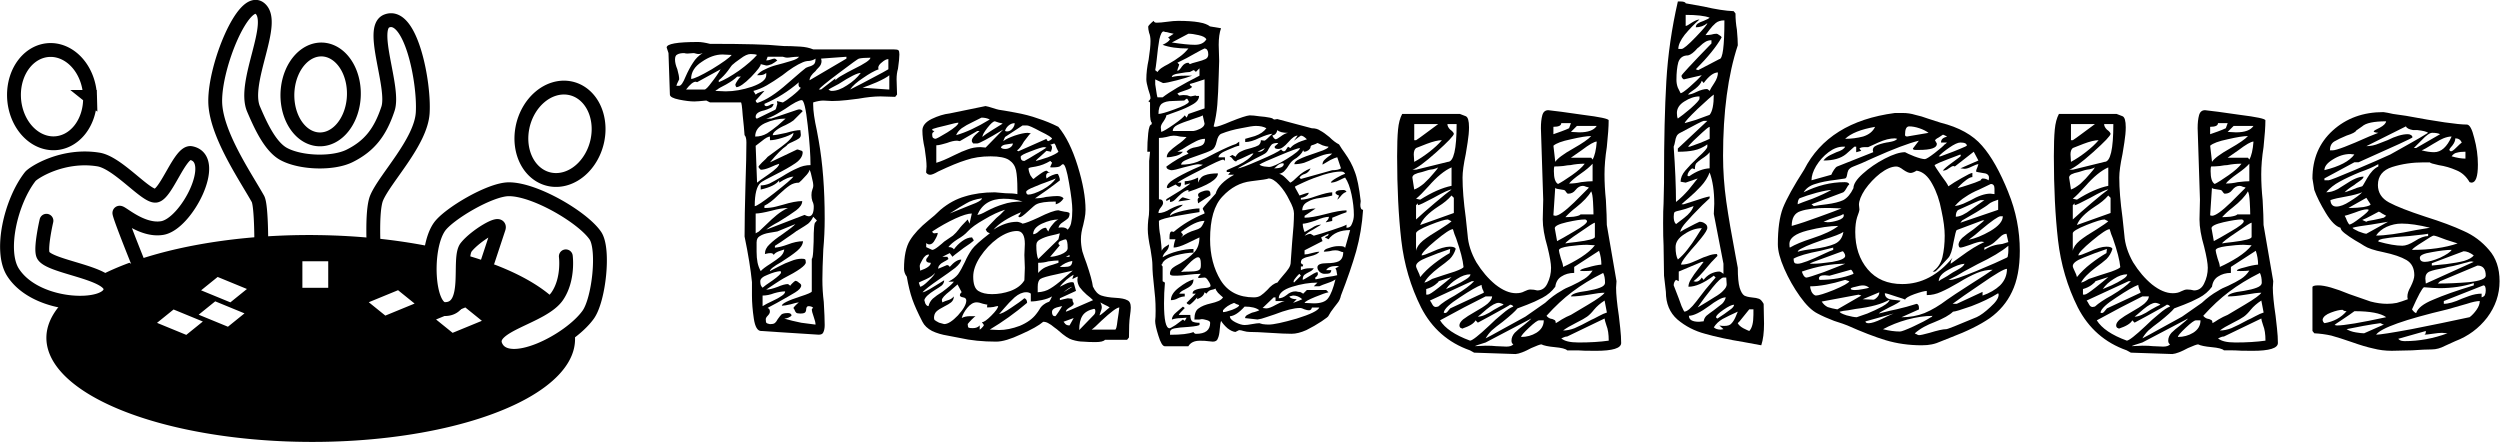 <?xml version="1.0" encoding="UTF-8" standalone="no"?>
<!-- Created with Inkscape (http://www.inkscape.org/) -->

<svg
   width="152.942"
   height="27.036"
   viewBox="0 0 152.942 27.036"
   version="1.1"
   id="svg5"
   xml:space="preserve"
   sodipodi:docname="tabulous-logo-large.svg"
   inkscape:version="1.2.2 (732a01da63, 2022-12-09, custom)"
   inkscape:export-filename="../8828c8ee/logo.svg"
   inkscape:export-xdpi="400.022"
   inkscape:export-ydpi="400.022"
   xmlns:inkscape="http://www.inkscape.org/namespaces/inkscape"
   xmlns:sodipodi="http://sodipodi.sourceforge.net/DTD/sodipodi-0.dtd"
   xmlns="http://www.w3.org/2000/svg"
   xmlns:svg="http://www.w3.org/2000/svg">
  <sodipodi:namedview
   id="namedview350"
   pagecolor="#dfaaaa"
   bordercolor="#666666"
   borderopacity="1.0"
   inkscape:showpageshadow="2"
   inkscape:pageopacity="0"
   inkscape:pagecheckerboard="0"
   inkscape:deskcolor="#d1d1d1"
   inkscape:document-units="px"
   showgrid="false"
   inkscape:zoom="5.4967894"
   inkscape:cx="93.418169"
   inkscape:cy="39.022779"
   inkscape:window-width="1860"
   inkscape:window-height="1016"
   inkscape:window-x="0"
   inkscape:window-y="0"
   inkscape:window-maximized="1"
   inkscape:current-layer="layer2"
   showguides="false" />
  <defs
   id="defs2" />
  <g
   id="layer2"
   transform="translate(-5.708,-5.332)"
   inkscape:label="Large logo">
    
    
  <g
   aria-label="Tabulous"
   id="text371"
   style="font-size:21.167px;font-family:'cabin sketch';-inkscape-font-specification:'cabin sketch';stroke-width:0.199"
   transform="matrix(1.332,0,0,1.332,-18.31,-8.901)"
   inkscape:label="Text">
      <path
   d="m 52.992,25.888 q -0.254,0 -0.339,-0.572 -0.085,-0.572 -0.085,-1.058 0,-0.487 0,-0.614 -0.085,-0.868 -0.339,-2.096 0,-0.953 0.042,-2.392 0.042,-1.27 0.042,-1.926 0,-0.254 -0.085,-0.339 -0.021,-0.318 -0.085,-0.91 -0.042,-0.614 -0.085,-0.593 h -1.418 l -0.169,-0.085 q -0.423,0.042 -0.55,0.042 -0.275,0 -0.699,-0.085 -0.423,-0.085 -0.423,-0.233 l -0.064,-1.905 q -0.021,-0.042 -0.042,-0.127 -0.021,-0.085 -0.042,-0.127 0,-0.254 1.439,-0.254 0.212,0 0.55,0.085 2.413,0 3.175,0.085 0.169,0.021 0.55,0.021 0.085,0 0.423,0.021 0.339,0.021 0.593,0.127 h 3.683 q 0.191,0 0.233,0.042 0.042,0.042 0.042,0.191 0,0.212 -0.064,0.656 -0.064,0.212 -0.064,0.487 l 0.021,0.699 -0.085,0.106 -0.677,-0.021 q -0.423,0 -1.016,0.106 -0.148,0.021 -0.529,0.064 -0.381,0.042 -0.677,0.042 l -0.402,-0.021 q -0.191,0 -0.466,0.085 v 0.106 q 0,0.423 0.169,1.185 l 0.085,0.466 q 0.275,1.545 0.275,3.577 0,0.72 -0.064,1.418 -0.042,0.889 -0.042,1.376 0,0.529 0.064,1.037 0.042,0.72 0.042,1.058 0,0.212 -0.064,0.339 -0.042,0.106 -0.212,0.106 z M 49.224,14.331 q -0.127,0.254 -0.127,0.296 h 0.127 q 0.127,0 0.296,-0.423 0.169,-0.381 0.339,-0.635 0.169,-0.275 0.445,-0.445 -0.127,0.042 -0.169,0.042 -0.085,0 -0.148,-0.021 -0.064,-0.021 -0.106,-0.021 l -0.275,0.021 q -0.085,0 -0.148,-0.021 -0.212,0 -0.318,0.064 -0.106,0.042 -0.106,0.233 0,0.191 0.106,0.445 0.085,0.296 0.085,0.466 z m 1.82,0.127 q 0.381,-0.148 0.931,-0.529 0.55,-0.402 0.826,-0.72 -0.085,-0.042 -0.296,-0.042 -0.191,0 -0.466,0.212 -0.275,0.191 -0.36,0.275 -0.021,0 -0.212,0.275 -0.191,0.254 -0.423,0.445 z m 0.169,-1.27 q -0.466,0 -0.953,0.339 -0.487,0.318 -0.487,0.783 0.191,0 0.953,-0.445 0.762,-0.466 0.91,-0.656 z m 0.677,1.016 q -0.169,0.169 -0.508,0.36 -0.339,0.169 -0.402,0.233 -0.021,0 -0.064,0.042 -0.021,0.021 -0.042,0.021 l 0.487,0.021 q 0.572,0 1.207,-0.212 0.656,-0.233 0.656,-0.529 v -0.106 q -0.106,0.106 -0.318,0.106 H 52.802 q 0.127,-0.169 0.381,-0.275 0.254,-0.127 0.508,-0.191 0.254,-0.064 0.318,-0.085 0.085,-0.021 0.36,-0.106 0.296,-0.085 0.36,-0.191 -0.191,0 -0.339,0.021 -0.127,0.021 -0.212,0.021 -0.064,0 -0.191,-0.042 h -0.699 l -0.064,0.169 q 0.106,0 0.212,-0.042 0.106,-0.042 0.169,-0.042 0.042,0 0.127,0.085 -0.106,0.085 -0.254,0.169 -0.148,0.064 -0.254,0.064 l -0.254,-0.064 q 0.021,0.106 -0.445,0.593 -0.466,0.466 -0.677,0.466 0,-0.021 -0.021,-0.042 -0.021,-0.042 -0.021,-0.085 0.021,-0.064 0.106,-0.191 0.085,-0.127 0.148,-0.169 z m 3.874,-0.72 q 0,0.169 -0.127,0.296 -0.127,0.127 -0.148,0.169 -0.275,0.233 -0.275,0.423 l 1.693,-0.995 v -0.085 l -1.164,0.085 z m 2.244,-0.148 q -0.36,0 -0.529,0.042 -0.042,0 -0.91,0.656 -0.847,0.635 -0.931,0.762 h 0.106 l 0.656,-0.508 v 0.085 q 0.085,-0.106 0.318,-0.233 0.254,-0.148 0.508,-0.275 0.783,-0.381 0.783,-0.529 z m -5.271,1.969 q 0,0.021 0.021,0.064 0.042,0.042 0.064,0.042 0.593,-0.191 1.376,-0.889 0.804,-0.699 0.847,-0.72 0.085,-0.042 0.233,-0.085 0.148,-0.064 0.169,-0.127 0.042,-0.064 0.042,-0.212 -0.127,0.085 -0.296,0.106 -0.148,0 -0.296,0.064 -0.402,0.169 -0.931,0.593 -0.423,0.296 -0.72,0.466 -0.296,0.169 -0.614,0.254 l 0.106,0.169 q 0.064,-0.064 0.191,-0.106 0.148,-0.064 0.212,-0.064 z m 5.652,-1.439 q -0.296,0.106 -0.72,0.402 -0.423,0.275 -0.593,0.529 0.55,-0.275 1.058,-0.55 0.529,-0.275 0.699,-0.381 v -0.466 q -0.127,0 -0.296,0.148 -0.169,0.127 -0.169,0.254 0,0.042 0.021,0.064 z m -8.403,0.572 q -0.169,0 -0.445,0.36 h 0.847 q 0.085,0 0.318,-0.318 0.254,-0.318 0.423,-0.614 l -1.08,0.593 z m 6.096,0.36 q 0.021,0.021 0.064,0.042 0.042,0.021 0.085,0.021 0.318,0 0.699,-0.254 0.402,-0.254 0.635,-0.572 -0.233,0 -1.016,0.508 -0.445,0.233 -0.466,0.254 z m 2.794,-0.656 q -0.148,0.127 -0.572,0.318 -0.402,0.169 -0.656,0.254 l 1.228,0.085 z m -6.138,1.905 q 0,0.085 0.064,0.085 l 0.826,-0.402 q 0.042,0 0.106,-0.275 l -0.021,-0.127 0.275,0.064 q 0.127,-0.064 0.423,-0.296 0.318,-0.254 0.402,-0.381 -0.106,-0.021 -0.106,-0.148 0,-0.085 0.021,-0.106 -0.741,0.635 -1.588,0.995 0,0.042 0.021,0.085 0.042,0.021 0.064,0.021 0.064,0 0.148,-0.042 0.085,-0.064 0.191,-0.064 -0.021,0.106 -0.106,0.169 -0.085,0.042 -0.191,0.085 -0.085,0.021 -0.127,0.042 -0.402,0.085 -0.402,0.296 z m 2.159,1.63 q 0,0.275 -0.339,0.508 -0.339,0.233 -0.974,0.55 -0.508,0.254 -0.614,0.339 -0.275,0.233 -0.275,1.08 0.127,0 0.889,-0.593 0.783,-0.614 0.889,-0.762 -0.233,0 -0.656,0.275 v -0.106 q -0.191,0.275 -0.847,0.423 v -0.191 q 0.191,0 0.402,-0.085 0.212,-0.106 0.572,-0.318 0.402,-0.254 0.699,-0.381 0.296,-0.148 0.614,-0.148 0,-0.677 -0.127,-1.82 -0.127,-1.164 -0.275,-1.164 -0.191,0 -0.762,0.402 -0.064,0.042 -0.381,0.233 -0.296,0.169 -0.487,0.212 h 0.233 l 1.185,-0.402 0.085,-0.021 q 0.127,0 0.169,0.085 0,0 -0.423,0.423 -0.106,0.085 -0.36,0.212 -0.254,0.106 -0.423,0.233 -0.169,0.127 -0.169,0.233 0.148,0 0.614,-0.106 0.423,-0.127 0.656,-0.127 l 0.021,0.212 q 0,0.106 -0.085,0.169 -0.085,0.064 -0.318,0.169 -0.212,0.085 -0.254,0.169 -0.296,0.191 -0.762,0.762 l 1.249,-0.593 q 0.042,0 0.148,0.042 0.106,0.021 0.106,0.085 z m -0.783,-1.545 q -0.487,0 -0.953,0.212 -0.445,0.212 -0.445,0.614 0.296,0 0.55,-0.148 0.254,-0.169 0.487,-0.36 0.233,-0.212 0.36,-0.318 z m -0.72,0.826 q -0.127,0 -0.381,0.212 -0.254,0.191 -0.275,0.212 l 0.064,1.693 q 0.064,-0.064 0.529,-0.381 0.487,-0.339 0.487,-0.487 -0.148,0.042 -0.423,0.169 -0.254,0.106 -0.423,0.106 -0.021,-0.021 -0.064,-0.064 -0.021,-0.042 -0.042,-0.064 0,-0.042 0.169,-0.212 0.191,-0.169 0.254,-0.254 0.085,-0.064 0.635,-0.466 0.55,-0.402 0.55,-0.635 -0.169,0.127 -0.529,0.233 -0.339,0.106 -0.55,0.106 z m 1.482,2.963 q 0,0.212 -0.275,0.423 -0.254,0.191 -0.804,0.529 -0.402,0.212 -0.572,0.36 l 1.757,-0.677 q 0.127,0.064 0.191,0.064 0.233,0 0.233,-0.445 0,-0.127 -0.064,-0.254 -0.042,-0.127 -0.042,-0.275 0,-0.148 0.042,-0.254 0.042,-0.106 0.042,-0.169 0,-0.148 -0.064,-0.381 -0.042,-0.233 -0.106,-0.36 -0.021,0.127 -0.212,0.318 -0.169,0.191 -0.275,0.275 -0.233,0 -0.423,0.127 -0.191,0.127 -0.508,0.423 -0.381,0.381 -0.656,0.508 v 0.106 q 0.275,0 0.529,-0.064 0.254,-0.064 0.318,-0.085 0.55,-0.169 0.889,-0.169 z m -1.99,1.397 0.381,-0.36 q 0.212,-0.212 0.445,-0.402 0.233,-0.191 0.508,-0.318 -0.296,0 -0.762,0.127 -0.508,0.127 -0.72,0.127 v 0.91 z m 0.318,4.043 q 0,0.106 0.021,0.148 0.042,0.042 0.169,0.064 0.148,0 0.212,-0.042 0.085,-0.064 0.148,-0.191 0.106,-0.148 0.169,-0.212 0.085,-0.064 0.296,-0.064 0.148,0 0.169,0.106 -0.042,0.064 -0.148,0.106 -0.106,0.042 -0.191,0.042 0.36,0.106 0.783,0.191 0.445,0.064 0.656,0.085 0,-0.127 -0.085,-0.36 -0.085,-0.233 -0.085,-0.339 0,-0.021 0.021,-0.042 0.042,-0.021 0.042,-0.021 -0.021,-0.042 -0.085,-0.064 -0.064,-0.021 -0.127,-0.021 -0.085,0 -0.106,0.106 0,0.106 -0.042,0.169 -0.042,0.064 -0.233,0.064 -0.148,0 -0.191,-0.042 -0.042,-0.042 -0.064,-0.106 -0.021,-0.064 -0.064,-0.106 0.042,-0.064 0.106,-0.127 0.085,-0.085 0.148,-0.127 -0.106,0 -0.381,0.085 -0.275,0.064 -0.402,0.064 0,-0.148 0.847,-0.423 0.529,-0.169 0.529,-0.233 v -1.503 q 0.042,0 0.064,-0.318 0.021,-0.339 0.021,-0.466 0,-0.889 0.085,-0.889 l 0.064,-0.085 -0.169,-0.169 q -0.085,0.191 -0.233,0.318 -0.148,0.106 -0.36,0.233 -0.191,0.106 -0.318,0.212 -0.085,0.064 -0.339,0.233 -0.233,0.169 -0.508,0.339 v 0.085 q 0.254,-0.021 0.593,-0.148 0.381,-0.148 0.699,-0.148 -0.021,0.233 -0.275,0.445 -0.254,0.212 -0.72,0.508 -0.529,0.296 -0.529,0.423 0.106,-0.064 0.402,-0.212 0.318,-0.169 0.572,-0.254 0.254,-0.106 0.487,-0.106 0.106,0 0.148,0.021 0.042,0.021 0.042,0.148 0,0.212 -1.037,0.741 -0.148,0.085 -0.402,0.254 -0.233,0.148 -0.381,0.254 0.191,0 0.529,-0.127 0.296,-0.127 0.466,-0.127 0.021,0 0.064,0.042 0.042,0.021 0.042,0.042 0,-0.021 0.085,-0.106 0.085,-0.085 0.148,-0.127 0.085,0 0.169,0.085 0.106,0.064 0.106,0.127 0,0.148 -0.275,0.318 -0.275,0.169 -0.847,0.487 -0.445,0.233 -0.423,0.233 0.106,0.021 0.106,0.169 0,0.085 -0.106,0.191 -0.085,0.085 -0.085,0.169 z m -0.423,-3.556 q 0,0.148 0,0.445 0,0.275 0.042,0.487 0.042,0.212 0.148,0.402 0.106,-0.127 0.445,-0.339 0.296,-0.191 0.445,-0.318 0.169,-0.148 0.191,-0.339 -0.064,0.021 -0.254,0.085 -0.169,0.064 -0.233,0.169 -0.021,-0.085 -0.148,-0.085 -0.085,0 -0.169,0.021 -0.064,0.021 -0.085,0.021 0,-0.254 0.212,-0.445 0.212,-0.212 0.593,-0.466 0.487,-0.339 0.593,-0.466 l -0.826,0.339 q -0.127,0.021 -0.381,0.064 -0.254,0.042 -0.423,0.148 -0.148,0.085 -0.148,0.275 z m 0.169,1.799 q 0,0.085 0.021,0.169 0.021,0.064 0.085,0.127 0.085,-0.085 0.466,-0.339 0.381,-0.275 0.381,-0.36 l -0.021,-0.064 q -0.254,0.021 -0.593,0.169 -0.339,0.127 -0.339,0.296 z m 0.106,1.143 q 0.169,-0.106 0.445,-0.233 0.275,-0.127 0.423,-0.233 0.169,-0.106 0.169,-0.212 -0.212,0 -0.508,0.085 -0.275,0.106 -0.529,0.106 z"
   style="-inkscape-font-specification:'cabin sketch Bold';fill:#000000;fill-opacity:1;stroke:none;stroke-width:0.199"
   id="path310"
   inkscape:label="T" />
      <path
   d="m 68.232,23.856 q 0.148,0.318 0.381,0.402 0.254,0.085 0.656,0.106 0.381,0.021 0.529,0.106 0.169,0.064 0.169,0.339 0,0.127 -0.042,0.423 -0.042,0.275 -0.042,0.953 l -0.085,0.106 h -1.016 q -0.085,0.106 -0.445,0.106 -0.318,0 -0.55,-0.021 -0.233,0 -0.508,-0.085 -0.233,-0.064 -0.635,-0.423 -0.042,-0.042 -0.191,-0.148 -0.148,-0.127 -0.275,-0.191 -0.106,-0.064 -0.233,-0.064 -0.296,0.254 -1.016,0.572 -0.72,0.339 -1.143,0.339 -0.931,0 -1.672,-0.169 -0.127,-0.021 -0.55,-0.106 -0.402,-0.064 -0.72,-0.212 -0.318,-0.169 -0.445,-0.423 -0.318,-0.614 -0.466,-1.037 -0.148,-0.423 -0.254,-1.037 -0.127,-0.169 -0.127,-0.36 0,-0.868 0.275,-1.312 0.275,-0.445 0.847,-0.91 0.275,-0.212 0.55,-0.487 0.529,-0.445 1.122,-0.614 0.614,-0.191 1.376,-0.191 l 0.487,0.042 q 0.36,0 0.55,0.042 v -0.191 q 0,-0.614 -0.064,-0.91 -0.064,-0.296 -0.318,-0.466 -0.254,-0.169 -0.847,-0.169 -0.635,0 -1.122,0.169 -0.487,0.148 -1.291,0.529 -0.254,0.148 -0.36,0.148 -0.127,0 -0.191,-0.106 l 0.021,-0.275 q 0,-0.275 -0.085,-0.826 -0.106,-0.466 -0.106,-0.826 0,-0.318 0.423,-0.529 0.445,-0.212 0.826,-0.254 l 1.651,-0.339 q 0.127,0.021 0.318,0.085 0.191,0.064 0.296,0.085 0.169,0.021 0.741,0.127 0.593,0.106 1.058,0.275 0.466,0.148 0.931,0.381 0.529,0.635 0.889,1.799 0.36,1.164 0.36,2.011 0,0.191 -0.042,0.402 -0.042,0.212 -0.064,0.296 -0.106,0.36 -0.106,0.656 0,0.254 0.064,0.55 0.085,0.275 0.191,0.55 0.254,0.741 0.296,1.08 z m -5.122,-7.768 q -0.127,0.064 -0.423,0.212 -0.275,0.127 -0.487,0.275 -0.191,0.148 -0.254,0.318 0.677,-0.191 1.545,-0.72 -0.169,-0.085 -0.381,-0.085 z m 0.614,0.169 q -0.106,0 -0.339,0.296 -0.233,0.296 -0.233,0.423 0.106,-0.106 0.487,-0.339 0.381,-0.233 0.445,-0.275 -0.042,-0.021 -0.169,-0.042 -0.127,-0.042 -0.191,-0.064 z m -2.879,0.614 q 0,0.106 0.042,0.148 0.064,0.042 0.106,0.042 0.064,0 0.55,-0.296 0.508,-0.318 0.508,-0.445 -0.106,0 -0.572,0.127 -0.466,0.106 -0.635,0.169 0,0.021 0.021,0.064 0.042,0.021 0.085,0.021 -0.021,0.021 -0.064,0.064 -0.042,0.021 -0.042,0.106 z m 3.789,-0.529 q -0.148,0 -0.275,0.106 -0.127,0.106 -0.169,0.254 l 0.085,0.021 q 0.148,0 0.254,-0.127 0.106,-0.127 0.106,-0.254 z m 0.741,0.466 q -0.064,0.042 -0.169,0.191 -0.106,0.127 -0.148,0.191 -0.191,0.339 -0.318,0.402 l 0.064,0.042 1.291,-0.572 q 0,0.021 0.021,0.064 0.042,0.042 0.064,0.042 0.042,-0.021 0.085,-0.042 0.064,-0.042 0.085,-0.064 0,-0.085 -0.529,-0.339 -0.508,-0.275 -0.614,-0.275 h -0.212 l -0.804,0.529 -0.085,0.191 q 0.169,-0.127 0.529,-0.254 0.381,-0.127 0.593,-0.127 z m -1.27,-0.169 q -1.058,0.635 -1.185,0.635 h -0.191 q -0.064,-0.064 -0.064,-0.127 0,-0.106 0.148,-0.254 0.169,-0.148 0.212,-0.191 h -0.106 l -0.804,0.466 -0.127,-0.021 q -0.191,0 -0.466,0.106 -0.064,0.021 -0.233,0.064 -0.148,0.042 -0.254,0.042 v 0.804 q 0.296,-0.085 0.804,-0.339 0.381,-0.191 0.635,-0.275 0.275,-0.106 0.593,-0.106 l 0.233,0.021 z m 0.085,0.889 q 0.127,0 0.233,-0.064 0.127,-0.085 0.127,-0.191 -0.042,0 -0.275,0.042 -0.233,0.021 -0.275,0.148 0.064,0.064 0.191,0.064 z m 2.455,0.127 Q 66.623,17.612 66.56,17.485 66.518,17.337 66.454,17.273 l -0.191,0.064 q 0.085,0.021 0.085,0.127 0,0.064 -0.021,0.106 -0.021,0.042 -0.021,0.085 l -0.212,-0.042 q -0.021,0.021 -0.254,0.233 -0.233,0.191 -0.233,0.233 0.169,-0.042 0.55,-0.169 0.381,-0.148 0.487,-0.254 z m -1.566,0.423 q 0.169,-0.085 0.508,-0.296 0.36,-0.212 0.508,-0.318 l -0.106,-0.021 q -0.127,0 -0.614,0.191 -0.466,0.169 -0.466,0.254 0,0.191 0.169,0.191 z m 1.778,0.148 q -0.042,0 -0.127,0.085 -0.064,0.064 -0.402,0.064 -0.021,0 -0.042,0 -0.021,-0.021 -0.021,-0.021 l 0.085,-0.191 q 0,-0.021 -0.042,-0.042 -0.021,-0.042 -0.042,-0.042 -0.318,0.191 -0.656,0.254 -0.318,0.042 -0.339,0.085 0,0.127 0.085,0.318 0.106,0.169 0.148,0.169 0.064,-0.064 0.275,-0.212 0.233,-0.169 0.318,-0.169 0.042,0.021 0.085,0.064 0.064,0.021 0.085,0.021 -0.191,0 -0.191,0.169 l 0.021,0.106 q 0.106,-0.085 0.254,-0.148 0.148,-0.064 0.254,-0.064 0.021,0 0.064,0.106 0.042,0.106 0.042,0.191 -0.212,0.169 -0.593,0.445 -0.36,0.254 -0.55,0.381 0.254,0 0.508,-0.064 0.339,-0.042 0.508,-0.042 0.212,0 0.296,0.106 -0.127,0.212 -0.36,0.275 v -0.127 q -0.656,0 -0.889,0.127 -0.064,0.021 -0.381,0.318 -0.296,0.275 -0.381,0.275 -0.064,0 -0.064,-0.064 0.021,0 0.064,-0.064 0.042,-0.085 0.064,-0.106 -0.91,0.381 -1.27,0.804 0.55,-0.36 1.08,-0.36 0.042,0 0.106,0.021 0.085,0.021 0.148,0.064 0.169,-0.021 0.72,-0.275 0.677,-0.339 0.931,-0.339 0.042,0.021 0.275,0.064 0.233,0.021 0.233,0.085 0,0.127 -0.064,0.212 -0.064,0.064 -0.254,0.191 -0.169,0.106 -0.191,0.254 0.042,-0.021 0.148,-0.021 0.191,0 0.275,0.106 0.148,-0.169 0.169,-0.381 0.042,-0.212 0.042,-0.529 0,-0.381 -0.148,-1.228 -0.148,-0.868 -0.275,-0.868 z M 66.518,18.882 q -0.021,0.021 -0.487,0.191 -0.085,0.021 -0.487,0.191 -0.381,0.148 -0.381,0.233 0,0.042 0.021,0.085 0.042,0.042 0.064,0.042 0.233,0 0.677,-0.233 0.445,-0.254 0.593,-0.508 z m -3.979,1.249 q 0.042,-0.021 0.318,-0.127 0.275,-0.127 0.275,-0.212 -0.445,0.064 -0.72,0.233 -0.275,0.148 -0.762,0.466 z m 1.588,-0.318 q -0.889,0 -1.207,0.741 0.127,0 0.423,-0.169 0.402,-0.212 0.762,-0.318 0.36,-0.127 0.889,-0.127 -0.402,-0.127 -0.868,-0.127 z m -3.45,4.932 q 0.042,-0.191 0.191,-0.339 0.169,-0.148 0.445,-0.318 0.402,-0.296 0.529,-0.466 h -0.254 q 0.296,-0.148 0.445,-0.339 0.148,-0.212 0.318,-0.572 0.127,-0.296 0.318,-0.572 0.169,-0.233 0.826,-0.741 -0.064,-0.021 -0.127,-0.064 -0.042,-0.064 -0.064,-0.106 0.085,-0.127 0.487,-0.529 0.191,-0.148 0.402,-0.381 -0.423,0.127 -0.953,0.445 -0.529,0.296 -0.762,0.55 -0.169,0.191 -0.466,0.36 -0.296,0.191 -0.423,0.36 0.191,0 0.254,0.106 0.148,-0.212 0.381,-0.381 0.233,-0.169 0.445,-0.169 0.021,0 0.042,0.064 0.042,0.042 0.042,0.085 -0.085,0.085 -0.466,0.339 -0.508,0.381 -0.508,0.402 l -0.127,-0.169 -0.339,0.169 h 0.233 q 0,0.021 0.021,0.042 0.021,0.021 0.021,0.064 -0.085,0.064 -0.212,0.127 -0.127,0.064 -0.191,0.148 -0.064,0.064 -0.064,0.169 l 0.402,-0.169 q 0.085,0 0.127,0.085 0.296,-0.339 0.529,-0.339 0,0.148 -0.275,0.381 -0.275,0.212 -0.741,0.529 -0.614,0.423 -0.762,0.593 0.085,0 0.339,-0.148 0.275,-0.169 0.656,-0.402 0,0.127 -0.106,0.233 -0.106,0.085 -0.318,0.212 -0.445,0.275 -0.487,0.466 0,0.021 0.042,0.148 0.064,0.127 0.148,0.127 z m -0.106,-2.709 0.275,0.127 q 0.085,0 0.275,-0.148 0.212,-0.169 0.275,-0.233 0.254,-0.169 0.402,-0.275 0.148,-0.127 0.275,-0.296 0.085,-0.127 0.402,-0.445 l 0.085,0.191 0.106,-0.466 q -0.254,0 -0.762,0.233 -0.508,0.233 -1.058,0.593 0.021,0.085 0.106,0.085 l 0.148,-0.021 q 0,0.106 -0.127,0.318 -0.106,0.212 -0.254,0.212 -0.085,0 -0.148,-0.064 z m 4.911,-0.593 q 0.127,0 0.275,-0.148 0.169,-0.148 0.296,-0.148 0.042,0 0.064,0.085 0.042,0.064 0.064,0.085 0.042,-0.148 0.191,-0.318 0.148,-0.191 0.275,-0.233 -0.339,0 -0.762,0.191 -0.402,0.191 -0.402,0.487 z m -0.402,0.953 0.021,-0.508 q 0,-0.593 -0.36,-0.593 -0.402,0 -0.889,0.339 -0.466,0.339 -0.804,0.847 -0.318,0.487 -0.318,0.91 0,0.508 0.233,0.656 0.233,0.148 0.635,0.148 0.423,0 0.847,-0.148 0.445,-0.169 0.635,-0.487 l 0.021,-0.572 z M 66.708,21.401 q -0.127,0.042 -0.423,0.106 -0.275,0.064 -0.466,0.169 -0.191,0.085 -0.191,0.275 0,0.423 0.085,0.635 l 0.931,-0.91 z m -0.445,1.08 q 0.191,0 0.487,-0.106 0.318,-0.127 0.318,-0.296 0,-0.36 -0.085,-0.402 -0.064,0 -0.212,0.064 -0.127,0.042 -0.127,0.127 0,0.042 0.064,0.085 z m -5.567,-0.106 q -0.169,0 -0.296,0.233 -0.127,0.212 -0.127,0.296 l 0.021,0.212 q 0.487,-0.169 0.487,-0.36 -0.212,0 -0.212,-0.127 0,-0.064 0.064,-0.127 0.064,-0.064 0.064,-0.127 z m 6.456,0.106 v -0.085 l -0.169,0.085 z M 66.645,22.649 q -0.169,0 -0.466,0.042 -0.212,0.064 -0.466,0.064 v 0.466 q 0.148,-0.169 0.318,-0.254 0.191,-0.085 0.36,-0.127 0.191,-0.064 0.254,-0.085 z m 0.635,0.021 q -0.339,0.064 -0.572,0.275 h 0.212 q 0.169,0 0.254,-0.042 0.106,-0.064 0.106,-0.233 z m -1.588,1.439 q 0.339,-0.021 0.572,-0.169 0.254,-0.148 0.614,-0.466 0.402,-0.339 0.423,-0.36 l -0.741,0.169 q -0.614,0.127 -0.741,0.212 -0.127,0.085 -0.127,0.36 z M 60.295,23.856 q 0.127,-0.021 0.381,-0.275 0.275,-0.254 0.296,-0.36 -0.106,0.148 -0.423,0.296 -0.296,0.127 -0.318,0.148 z m 7.239,-0.466 q -0.042,0 -0.148,0.064 -0.085,0.042 -0.106,0.042 l 0.064,-0.191 q -0.106,0.042 -0.339,0.233 -0.212,0.191 -0.296,0.318 0.085,-0.042 0.254,-0.127 0.169,-0.085 0.318,-0.085 l 0.064,0.021 0.106,0.381 -0.741,0.339 v 0.085 q 0.064,-0.021 0.169,-0.042 0.106,-0.021 0.191,-0.042 l 0.212,0.021 q 0,0.042 0.021,0.127 0.042,0.064 0.042,0.106 0,0.064 -0.191,0.169 -0.169,0.106 -0.169,0.191 0.021,0 0.275,-0.106 0.254,-0.106 0.974,-0.423 -0.106,-0.106 -0.296,-0.254 -0.191,-0.169 -0.318,-0.339 -0.106,-0.169 -0.106,-0.36 z m -6.138,2.18 q 0.254,0 0.635,-0.402 0.381,-0.423 0.381,-0.677 0,-0.127 -0.148,-0.148 -0.148,-0.021 -0.148,-0.106 0,-0.021 0.021,-0.064 0.042,-0.064 0.064,-0.064 l -0.191,-0.36 -0.339,0.296 q -0.381,0.296 -0.381,0.423 l 0.021,0.106 q 0.127,-0.064 0.275,-0.106 0.148,-0.042 0.254,-0.169 0,0.169 -0.127,0.275 -0.106,0.085 -0.318,0.191 -0.254,0.127 -0.36,0.233 -0.106,0.106 -0.106,0.296 l 0.021,0.085 q 0.085,0.064 0.212,0.127 0.127,0.042 0.233,0.064 z m 5.884,-1.715 q -0.127,0.021 -0.402,0.254 z m -1.291,0.804 q 0.085,-0.064 0.148,-0.085 0.085,-0.021 0.106,-0.064 0.042,-0.064 0.106,-0.212 -0.169,0.106 -0.466,0.169 -0.296,0.064 -0.508,0.064 v -0.36 q -0.085,-0.064 -0.212,-0.064 -0.254,0 -0.529,0.233 -0.254,0.233 -0.487,0.508 -0.212,0.254 -0.233,0.254 0.148,0 0.55,-0.275 0.423,-0.275 0.614,-0.445 0.127,0.042 0.127,0.212 -0.826,0.699 -1.715,1.228 l 0.423,0.021 q 0.445,0 0.953,-0.191 0.508,-0.212 0.762,-0.55 0.085,-0.106 0.148,-0.212 0.064,-0.127 0.212,-0.233 z m -2.963,1.164 q 0.021,0 0.085,-0.064 0.085,-0.085 0.106,-0.127 0,-0.042 -0.042,-0.085 -0.042,-0.042 -0.042,-0.064 0.127,0 0.423,-0.296 0.318,-0.318 0.318,-0.445 -0.064,0 -0.212,0.042 -0.127,0.021 -0.296,0.021 0,-0.127 0.021,-0.127 -0.042,0 -0.212,-0.042 -0.169,-0.064 -0.296,-0.064 -0.212,0 -0.423,0.254 -0.191,0.233 -0.254,0.466 0.148,-0.085 0.402,-0.085 h 0.233 q -0.042,0.021 -0.169,0.148 -0.127,0.127 -0.191,0.212 0,0.127 0.042,0.169 0.064,0.021 0.191,0.021 0.212,0 0.318,-0.127 z m 5.609,-1.016 q 0,0.064 -0.042,0.169 -0.042,0.106 -0.064,0.191 0.042,0 0.212,-0.148 0.191,-0.169 0.254,-0.212 -0.042,-0.042 -0.233,-0.127 -0.169,-0.085 -0.191,-0.106 0.064,0.127 0.064,0.233 z m -2.138,0.402 q 0.021,0 0.148,-0.191 0.127,-0.191 0.169,-0.275 -0.021,0 -0.254,0.064 -0.212,0.064 -0.212,0.212 0,0.191 0.148,0.191 z m 2.752,0.614 q 0.064,0 0.106,-0.402 0.064,-0.402 0.085,-0.614 -0.169,0 -0.826,0.614 -0.318,0.318 -0.445,0.402 z m -0.974,-0.953 q -0.381,0.085 -0.529,0.318 -0.148,0.233 -0.148,0.656 l 0.677,-0.699 q 0.064,-0.064 0.064,-0.169 0,-0.106 -0.064,-0.106 z m -0.931,0.423 -0.466,0.169 q 0.021,0.021 0.085,0.106 0.064,0.064 0.191,0.064 z"
   style="-inkscape-font-specification:'cabin sketch Bold';fill:#000000;fill-opacity:1;stroke:none;stroke-width:0.199;stroke-dasharray:none"
   id="path312"
   inkscape:label="a" />
      <path
   d="m 80.509,20.088 q 0,0.233 0.127,0.233 -0.064,0.995 -0.318,1.905 -0.254,0.889 -0.699,2.032 -0.042,0.212 -0.169,0.36 -0.106,0.148 -0.148,0.191 -0.169,0.212 -0.254,0.381 0,0.042 -0.318,0.254 -0.318,0.212 -0.699,0.402 -0.381,0.169 -0.677,0.169 -0.339,0 -0.974,-0.042 -0.635,-0.042 -0.953,-0.042 -0.127,0 -0.275,-0.042 -0.127,-0.042 -0.212,-0.042 l -0.169,0.085 q -0.169,-0.021 -0.36,-0.169 -0.191,-0.169 -0.296,-0.339 -0.042,0.106 -0.064,0.402 -0.021,0.275 -0.085,0.402 -0.042,0.148 -0.233,0.148 l -0.212,-0.021 q -0.127,-0.021 -0.381,-0.021 -0.381,0 -0.529,0.254 h -1.08 q -0.148,0 -0.296,-0.487 -0.148,-0.466 -0.148,-0.677 0.021,-0.148 0.021,-0.466 0,-0.339 -0.021,-0.593 -0.021,-0.254 -0.042,-0.423 -0.085,-0.72 -0.085,-1.101 0,-0.191 -0.085,-0.699 -0.127,-0.593 -0.127,-0.931 0,-0.212 0.021,-0.423 0.042,-0.233 0.042,-0.466 v -2.244 l 0.042,-0.423 h -0.127 q 0,-0.445 0.042,-0.847 0.042,-0.402 0.148,-0.402 l 0.021,-0.085 q -0.085,-0.042 -0.085,-0.487 v -0.445 l -0.085,-0.064 q 0.042,0 0.064,-0.042 0.042,-0.064 0.042,-0.085 0,-0.127 -0.106,-0.423 -0.085,-0.296 -0.085,-0.445 0,-0.423 0.106,-0.91 0.085,-0.55 0.085,-0.847 0,-0.233 -0.064,-0.381 -0.042,-0.169 -0.042,-0.275 0,-0.042 0.085,-0.127 0.106,-0.106 0.169,-0.148 0.021,0.085 0.127,0.085 0.191,0 0.487,-0.042 0.296,-0.042 0.508,-0.042 1.164,0 1.461,0.254 l 0.508,0.085 q -0.106,0.296 -0.106,0.762 l 0.021,0.741 -0.021,0.677 q -0.021,0.804 -0.064,1.334 -0.042,0.508 -0.169,0.995 l 0.064,0.021 q 0.148,0 0.741,-0.254 0.635,-0.254 0.847,-0.275 0.169,0 0.445,0.042 0.275,0.021 0.487,0.064 0.127,0.021 0.148,0.064 0.042,0.021 0.064,0.021 l 0.127,-0.021 1.588,0.423 q 0.233,0 0.381,0.106 0.169,0.085 0.423,0.296 0.233,0.233 0.445,0.339 0.127,0.212 0.254,0.381 0.318,0.445 0.466,0.868 0.169,0.423 0.275,1.355 z m -9.038,-7.959 q -0.106,0 -0.191,0.36 -0.064,0.339 -0.127,0.974 -0.042,0.36 -0.064,0.445 l 0.106,0.085 q 0.064,-0.106 0.191,-0.191 0.127,-0.085 0.296,-0.169 0.339,-0.191 0.529,-0.339 0.212,-0.148 0.402,-0.381 -0.741,0 -1.185,-0.169 0.275,-0.127 0.339,-0.254 l -0.085,-0.085 0.254,-0.169 q -0.064,-0.021 -0.191,-0.042 -0.127,-0.042 -0.212,-0.042 -0.021,-0.021 -0.064,-0.021 z m 0.381,0.508 q 0.699,0.106 1.058,0.106 0.381,0 0.529,-0.254 -0.064,-0.127 -0.36,-0.191 -0.275,-0.064 -0.466,-0.064 z m 0.254,0.931 q 0.021,0 0.042,0.042 0.042,0.021 0.042,0.021 0,0.042 -0.042,0.148 -0.042,0.085 -0.042,0.169 0.106,-0.042 0.212,-0.212 0.127,-0.169 0.296,-0.169 l 0.064,0.064 q 0.085,-0.042 0.339,-0.106 0.254,-0.064 0.381,-0.127 0.127,-0.064 0.127,-0.212 0,-0.127 -0.042,-0.191 -0.021,-0.064 -0.127,-0.085 -0.064,0.021 -0.445,0.233 -0.36,0.212 -0.804,0.423 z m -1.016,0.995 q 0.085,0.593 0.106,0.593 h 0.233 q 0.487,-0.381 1.693,-0.995 v -0.339 l -0.169,0.169 q 0,-0.021 -0.042,-0.042 -0.021,-0.042 -0.064,-0.042 l -0.169,0.085 q -0.127,0 -0.487,0.064 -0.339,0.042 -0.339,0.169 0.233,-0.064 0.614,-0.064 H 72.783 q -0.212,0.085 -0.699,0.212 -0.487,0.127 -0.635,0.127 l -0.36,-0.169 v 0.106 z m 2.265,1.101 v -1.334 q -0.635,0.212 -0.677,0.212 0,0.042 0.042,0.085 0.042,0.021 0.064,0.042 -0.042,0.085 -0.318,0.169 -0.275,0.085 -0.36,0.148 l 0.085,0.085 0.191,-0.021 q 0.191,0 0.254,0.042 0.085,0.021 0.085,0.021 l 0.212,-0.042 q 0.021,0 0.042,0.021 0.042,0 0.127,0 0,0.233 -0.318,0.402 -0.296,0.169 -0.656,0.296 -0.36,0.127 -0.529,0.191 0,0.085 -0.127,0.275 -0.127,0.169 -0.127,0.275 l 0.021,0.212 q 0.148,-0.042 0.572,-0.339 0.423,-0.296 0.508,-0.423 l 0.085,0.106 0.085,-0.169 z m -2.117,0.254 q 0.169,0 0.741,-0.212 0.593,-0.212 0.656,-0.339 0,-0.042 -0.042,-0.085 -0.021,-0.064 -0.042,-0.064 -0.042,0 -0.127,0.085 -0.169,0 -0.529,0.021 -0.339,0 -0.508,0.127 -0.148,0.127 -0.148,0.466 z m 2.032,0.064 q -0.042,0.042 -0.445,0.169 -0.508,0.169 -0.72,0.275 -0.212,0.106 -0.212,0.275 H 72.846 q 0.148,-0.021 0.318,-0.106 0.191,-0.106 0.191,-0.233 z m -0.381,9.377 q 0,-0.381 0.191,-0.508 0.191,-0.148 0.572,-0.233 0.191,-0.042 0.339,-0.106 0.148,-0.064 0.212,-0.169 -0.106,-0.085 -0.233,-0.212 -0.106,-0.127 -0.106,-0.191 -0.085,0.042 -0.212,0.064 -0.106,0.021 -0.212,0.169 l -0.085,-0.064 q -0.042,0.212 -0.339,0.318 v -0.085 q -0.064,0.085 -0.169,0.191 -0.085,0.085 -0.169,0.148 -0.021,0 -0.085,-0.021 -0.042,-0.021 -0.064,-0.064 l 0.423,-0.423 H 72.804 q 0,-0.127 0.127,-0.169 0.127,-0.064 0.402,-0.085 0.296,-0.021 0.296,-0.106 0,-0.085 -0.106,-0.233 -0.085,-0.148 -0.169,-0.148 l -0.233,0.021 q -0.064,0 -0.064,-0.021 0,-0.042 0.127,-0.169 -0.254,0 -0.593,0.042 -0.339,0.042 -0.487,0.042 h -0.148 q -0.191,0 -0.191,-0.085 0,-0.148 0.106,-0.254 0.127,-0.106 0.381,-0.233 0.402,-0.254 0.635,-0.508 0.233,-0.254 0.233,-0.677 -0.148,0.064 -0.572,0.275 -0.402,0.191 -0.614,0.191 0,-0.064 0.021,-0.169 0.021,-0.106 0.064,-0.212 H 71.746 V 21.57 q 0,-0.254 0.106,-0.254 l 0.085,0.021 q 0.593,-0.508 1.418,-0.847 0,-0.064 -0.042,-0.127 -0.042,-0.064 -0.042,-0.106 0,-0.021 0.212,-0.254 0.233,-0.254 0.381,-0.423 0.127,-0.466 0.847,-0.868 h -0.275 l 0.106,-0.127 h -0.169 v -0.085 q 0.064,-0.021 0.529,-0.233 0.487,-0.233 0.699,-0.529 h -0.064 q -0.572,0.275 -0.699,0.318 0,0.042 -0.042,0.042 -0.064,0 -0.148,-0.106 -0.064,-0.106 -0.148,-0.106 0.042,-0.042 0.064,-0.042 0.042,-0.021 0.064,-0.042 0.127,0.064 0.148,0.085 0.106,-0.191 0.275,-0.254 0.169,-0.085 0.445,-0.148 0.233,-0.064 0.339,-0.127 0.106,-0.085 0.106,-0.233 l 0.169,0.021 q 0.042,0 0.36,-0.318 -0.212,0.021 -0.593,0.191 -0.381,0.191 -0.656,0.191 v -0.148 q 0.085,-0.021 0.445,-0.127 0.36,-0.127 0.529,-0.36 -0.191,-0.106 -0.487,-0.106 -0.169,0 -0.677,0.106 -0.487,0.085 -0.91,0.254 -0.148,0.064 -0.212,0.36 -0.064,0.296 -0.212,0.381 -0.191,0.106 -0.699,0.275 -0.381,0.127 -0.55,0.212 -0.169,0.085 -0.169,0.191 0.402,0 0.741,-0.127 0.36,-0.148 0.826,-0.402 0.677,-0.339 0.953,-0.423 l 0.148,-0.106 v 0.191 q -0.106,0 -0.529,0.191 -0.423,0.169 -0.423,0.339 h 0.296 v 0.169 q 0,-0.021 -0.042,-0.042 -0.021,-0.021 -0.042,-0.021 -0.127,0 -1.016,0.466 -0.889,0.445 -1.08,0.593 h 0.169 q 0,0.191 -0.085,0.191 -0.021,0 -0.085,-0.042 -0.064,-0.042 -0.085,-0.064 l -0.339,0.169 -0.064,-0.021 q 0,-0.191 0.318,-0.381 0.339,-0.212 0.889,-0.466 0.402,-0.169 0.445,-0.212 l -0.212,-0.021 q -0.127,0 -0.677,0.148 -0.423,0.127 -0.55,0.127 -0.042,0 -0.148,-0.042 -0.085,-0.042 -0.085,-0.127 0.55,-0.402 1.016,-0.593 L 72.529,17.654 q 0.127,-0.169 0.445,-0.212 0.212,-0.042 0.296,-0.106 0.106,-0.085 0.106,-0.275 -0.191,0 -0.402,0.106 -0.212,0.106 -0.423,0.233 -0.212,0.148 -0.445,0.254 h 0.254 q -0.085,0.127 -0.318,0.191 -0.233,0.064 -0.423,0.064 0,-0.148 0.127,-0.275 0.127,-0.127 0.36,-0.296 0.254,-0.169 0.423,-0.36 -0.106,0 -0.296,-0.021 -0.169,-0.042 -0.296,-0.042 -0.127,0 -0.339,0.064 -0.191,0.042 -0.339,0.042 v 2.815 q 0.191,0 0.191,0.169 0,0.085 -0.106,0.212 -0.106,0.127 -0.106,0.254 0.254,0 0.55,-0.191 0.381,-0.191 0.572,-0.191 -0.064,0.085 -0.339,0.233 -0.254,0.148 -0.254,0.275 0.148,-0.127 0.614,-0.233 0.487,-0.106 0.741,-0.106 v 0.169 q -0.296,0.042 -1.016,0.169 -0.72,0.127 -0.847,0.233 0,0.381 0.064,0.677 0.064,0.572 0.064,0.699 0.042,-0.106 0.169,-0.191 0.127,-0.085 0.169,-0.106 0,0.191 -0.148,0.339 -0.127,0.127 -0.148,0.254 0.275,-0.169 0.677,-0.275 0.402,-0.106 0.741,-0.106 v 0.169 q -0.339,0 -0.826,0.127 -0.466,0.127 -0.593,0.339 0,0.021 -0.021,0.064 -0.021,0.021 -0.042,0.021 l 0.064,0.085 v 0.677 l 0.106,0.064 q -0.042,0.466 -0.042,0.953 0,1.143 0.254,1.143 0.042,0 0.275,-0.148 0.233,-0.169 0.339,-0.254 l 0.085,0.064 0.085,-0.148 q -0.064,0 -0.275,0.021 -0.212,0 -0.402,0.064 0,-0.169 0.212,-0.339 0.233,-0.191 0.296,-0.254 l 0.085,0.064 q -0.275,0.275 -0.275,0.318 h 0.529 q 0,0.212 0.085,0.296 0.106,0.064 0.339,0.064 v 0.085 q 0,0.064 -0.529,0.106 -0.402,0.021 -0.614,0.064 -0.212,0.042 -0.212,0.169 v 0.127 q 0.762,0 1.08,-0.127 0,0.021 0.021,0.042 0.042,0.042 0.085,0.042 0.656,0 0.656,-0.508 0,-0.085 -0.169,-0.127 -0.148,-0.042 -0.212,-0.042 -0.042,0 -0.127,0.021 -0.064,0 -0.212,0 z m 3.81,-8.7 q -0.042,0.212 -0.233,0.254 0.021,0.042 0.064,0.106 0.064,0.064 0.085,0.064 0.064,0 0.233,-0.127 0.191,-0.148 0.339,-0.169 -0.36,0 -0.487,-0.127 z m 0.931,0.254 q -0.169,0 -0.423,0.296 -0.275,0.318 -0.466,0.318 -0.064,0 -0.127,-0.021 -0.042,-0.042 -0.042,-0.064 0,-0.042 0.064,-0.085 0.085,-0.064 0.106,-0.106 -0.212,0 -0.296,0.064 -0.064,0.064 -0.148,0.212 -0.064,0.148 -0.169,0.212 -0.021,0.021 -0.445,0.233 -0.783,0.423 -0.804,0.445 0.148,0 0.974,-0.36 0.847,-0.36 1.016,-0.508 0.064,0.085 0.127,0.085 0.064,0 0.106,-0.085 0.064,-0.085 0.085,-0.127 l 0.106,0.064 q 0.106,-0.127 0.233,-0.191 0.148,-0.085 0.275,-0.127 0.127,-0.042 0.254,-0.085 -0.169,-0.169 -0.275,-0.169 -0.021,0.021 -0.127,0.085 -0.085,0.064 -0.191,0.148 z m 0.593,0.529 q 0,0.064 -0.106,0.148 -0.106,0.064 -0.169,0.064 -0.021,0 -0.042,-0.021 -0.021,-0.021 -0.021,-0.064 -0.021,0.106 -0.169,0.254 -0.127,0.127 -0.254,0.191 -0.127,0.085 -0.233,0.254 -0.085,0.148 -0.191,0.254 -0.085,0.106 -0.254,0.148 0.127,0.021 0.296,0.191 0.169,0.169 0.212,0.212 0.106,-0.042 0.339,-0.275 0.233,-0.233 0.593,-0.381 -0.085,0.191 -0.254,0.254 -0.169,0.042 -0.254,0.169 l 0.064,0.064 1.439,-0.402 q 0.275,0 0.402,-0.085 L 79.45,17.908 q -0.106,0.021 -0.318,0.127 -0.191,0.106 -0.36,0.212 0,-0.127 0.085,-0.212 0.085,-0.085 0.169,-0.148 0.106,-0.064 0.191,-0.148 -0.254,0 -0.529,0.106 -0.254,0.106 -0.318,0.127 -0.212,0.106 -0.445,0.191 -0.233,0.064 -0.445,0.064 0,-0.127 0.233,-0.233 0.254,-0.127 0.72,-0.275 0.106,-0.042 0.36,-0.127 0.254,-0.106 0.254,-0.169 -0.085,0 -0.275,-0.064 -0.169,-0.085 -0.233,-0.106 -0.064,0.042 -0.191,0.085 -0.127,0.021 -0.127,0.106 z m -2.35,0.212 q 0.148,0 0.254,-0.169 l -0.339,0.169 z m 0.445,0.699 q 0.212,0 0.804,-0.36 0.614,-0.381 0.614,-0.508 -0.127,0 -0.931,0.339 -0.783,0.318 -0.931,0.423 0.085,0.064 0.233,0.085 0.148,0.021 0.212,0.021 z m 0.677,-0.148 q -0.021,-0.021 -0.064,-0.021 -0.106,0 -0.233,0.106 -0.106,0.106 -0.148,0.127 0.445,0 0.445,-0.212 z m 2.879,2.942 q 0.191,0 0.254,-0.191 0.085,-0.191 0.085,-0.402 0,-0.423 -0.106,-0.931 -0.106,-0.508 -0.296,-0.783 -0.064,0.021 -0.275,0.127 -0.212,0.106 -0.381,0.106 0,-0.064 0.254,-0.212 0.254,-0.148 0.402,-0.191 -0.042,-0.106 -0.191,-0.106 -0.318,0 -0.804,0.148 -0.466,0.148 -0.889,0.339 -0.423,0.191 -0.423,0.212 0.021,0.064 0.085,0.169 0.064,0.106 0.127,0.233 0.339,-0.127 0.423,-0.127 0,0.085 -0.148,0.169 -0.127,0.064 -0.212,0.064 v 0.085 q 0.254,0 0.72,-0.169 0.508,-0.169 0.72,-0.169 v 0.148 q -0.148,0.042 -0.529,0.106 -0.381,0.042 -0.614,0.191 -0.233,0.127 -0.233,0.381 0.106,0 0.275,-0.042 0.191,-0.042 0.339,-0.042 l -0.508,0.339 v 0.085 q 0.339,0 0.974,-0.169 0.635,-0.169 0.953,-0.169 v 0.085 q -0.254,0.085 -0.445,0.169 -0.169,0.064 -0.212,0.085 v 0.148 l -0.296,0.064 q 0,-0.021 0.064,-0.085 0.064,-0.064 0.085,-0.169 -0.233,0 -0.614,0.169 -0.445,0.148 -0.593,0.148 0,0.169 0.085,0.381 0.127,-0.064 0.339,-0.191 0.212,-0.148 0.423,-0.148 -0.127,0.085 -0.381,0.233 -0.254,0.127 -0.381,0.275 0.169,-0.085 0.275,-0.085 l 0.148,0.085 q 0.254,-0.064 0.826,-0.254 0.593,-0.191 0.677,-0.254 z m -7.26,-1.736 q -0.191,0.021 -0.466,0.296 -0.021,0.021 -0.148,0.148 -0.106,0.106 -0.233,0.106 v -0.127 l -0.169,0.085 v -0.085 q 0.212,-0.127 0.656,-0.402 0.445,-0.296 0.445,-0.318 -0.042,0 -0.106,0.021 -0.064,0.021 -0.148,0.042 v -0.169 q 0.275,0 0.614,-0.169 v 0.233 q 0.106,-0.275 0.318,-0.339 0.212,-0.085 0.593,-0.085 0,0.402 -1.355,0.847 z m 4.699,3.302 q 0,-0.042 0.064,-0.889 0.085,-0.847 0.085,-1.334 0,-0.233 -0.212,-0.614 -0.191,-0.402 -0.466,-0.699 -0.275,-0.296 -0.487,-0.296 -0.064,0.042 -0.804,0.127 -0.741,0.085 -1.312,0.699 -0.572,0.593 -0.572,1.969 0,1.08 0.487,1.884 0.487,0.783 1.524,0.783 0.191,0 0.318,-0.085 0.127,-0.085 0.296,-0.254 0.254,-0.296 0.466,-0.339 0.106,-0.148 0.254,-0.318 0.169,-0.191 0.254,-0.318 0.106,-0.148 0.106,-0.318 z m 2.053,-3.154 q 0,-0.148 0.36,-0.148 0.106,0 0.148,0.085 -0.148,0.042 -0.275,0.212 -0.127,0.148 -0.148,0.148 l 0.085,-0.191 q -0.042,0 -0.106,-0.042 -0.042,-0.042 -0.064,-0.064 z m -5.736,0.085 q 0,0.021 -0.254,0.169 -0.233,0.148 -0.318,0.212 l -0.021,-0.148 q 0,-0.106 0.085,-0.127 -0.064,-0.021 -0.064,-0.127 0,-0.064 0.148,-0.127 0.148,-0.064 0.275,-0.064 0.085,0 0.106,0.042 0.042,0.042 0.042,0.169 z m -1.482,0.296 q 0.021,-0.021 0.085,-0.106 0.085,-0.085 0.127,-0.085 l 0.36,0.106 z m 0.127,1.651 q 0.275,-0.233 0.656,-0.339 0.148,-0.042 0.233,-0.106 0.085,-0.064 0.191,-0.318 -0.423,0 -1.08,0.508 0,0.021 0.042,0.064 0.042,0.042 0.042,0.064 0,0.042 -0.042,0.085 -0.042,0.021 -0.042,0.042 z m 7.768,-0.339 q -0.677,0 -0.995,0.423 l -0.169,-0.085 q 0.042,-0.042 0.106,-0.064 0.064,-0.021 0.064,-0.106 l -0.339,0.169 0.064,0.169 -0.826,0.423 v 0.191 q 0.127,0 0.339,-0.064 0.233,-0.064 0.339,-0.064 -0.064,0.127 -0.423,0.212 -0.212,0.042 -0.318,0.106 -0.106,0.042 -0.106,0.191 0.021,0.021 0.042,0.064 0.042,0.021 0.064,0.021 l -0.021,0.085 h -0.085 v 0.169 q 0.191,-0.085 0.381,-0.085 h 0.212 q -0.064,0.106 -0.212,0.169 -0.127,0.064 -0.212,0.127 -0.085,0.064 -0.085,0.233 0.042,0 0.275,-0.148 0.254,-0.169 0.402,-0.212 l 0.021,0.085 q 0,0.064 -0.064,0.127 -0.064,0.042 -0.064,0.064 l 0.021,0.064 0.508,-0.106 q 0.339,-0.042 0.487,-0.085 l -0.042,-0.233 -0.042,-0.085 0.169,-0.085 -0.106,-0.021 q -0.381,0 -0.487,0.191 h 0.233 q 0,0.106 -0.085,0.148 -0.064,0.021 -0.233,0.021 -0.106,0 -0.212,-0.085 -0.106,-0.106 -0.106,-0.212 0,-0.191 0.445,-0.191 0.339,0 0.529,-0.085 0.212,-0.106 0.212,-0.423 -0.064,0 -0.148,-0.042 -0.085,-0.042 -0.212,-0.042 -0.127,0 -0.275,0.042 -0.148,0.021 -0.254,0.021 0,-0.106 0.233,-0.169 0.233,-0.085 0.423,-0.085 h 0.085 q 0.212,0 0.233,0.085 z m -6.858,1.545 q 0,-0.296 -0.127,-0.296 -0.148,0 -0.466,0.339 -0.296,0.318 -0.318,0.339 0.085,-0.021 0.36,-0.021 0.275,0 0.402,-0.042 0.148,-0.042 0.148,-0.212 z m 4.53,0.466 q -0.042,0.021 -0.148,0.148 -0.106,0.127 -0.127,0.191 l 0.021,0.064 0.318,-0.318 z m -4.868,0.254 q 0,0.169 -0.106,0.275 -0.085,0.085 -0.296,0.191 -0.191,0.085 -0.254,0.191 h 0.254 v 0.127 q -0.148,0 -0.318,0.085 -0.148,0.085 -0.318,0.085 0,-0.296 0.36,-0.572 0.381,-0.296 0.677,-0.381 z m 5.525,1.101 q 0.487,0 0.656,-0.233 0.191,-0.254 0.339,-0.868 -0.106,0.085 -0.36,0.169 -0.254,0.085 -0.381,0.148 h -0.254 l 0.169,-0.169 q -0.55,0 -1.164,0.191 -0.614,0.191 -0.614,0.529 0.169,0 0.36,-0.148 0.191,-0.169 0.402,-0.169 0.064,0 0.127,0.021 0.085,0 0.127,0.021 l 0.106,0.064 0.169,-0.169 h 0.889 l 0.106,0.106 q -0.148,0.021 -0.614,0.212 -0.466,0.191 -0.487,0.275 z m -1.122,-0.318 q 0.064,0.127 0.339,0.127 l -0.169,0.169 q 0.296,-0.106 0.423,-0.169 -0.191,-0.169 -0.423,-0.169 z m -0.635,0.212 V 24.343 h -0.085 l -0.508,0.487 0.169,0.021 q 0.148,0 0.445,-0.169 0.042,-0.021 0.169,-0.085 0.127,-0.064 0.233,-0.085 z m -2.413,0.508 q 0.127,0 0.423,-0.106 0.318,-0.127 0.318,-0.212 -0.021,-0.021 -0.106,-0.042 -0.085,-0.042 -0.127,-0.064 -0.339,0.127 -0.508,0.339 z m 2.096,0.572 q 0.339,0 1.291,-0.275 0.953,-0.296 1.037,-0.508 h -0.339 q -0.021,0.085 -0.064,0.106 -0.021,0.021 -0.085,0.021 -0.064,0 -0.191,-0.042 -0.127,-0.064 -0.212,-0.064 -0.402,0 -1.164,0.296 -0.127,0.042 -0.381,0.127 -0.233,0.085 -0.402,0.106 l -0.572,-0.064 q 0,-0.106 0.148,-0.169 0.148,-0.085 0.275,-0.106 0.148,-0.042 0.233,-0.085 -0.212,-0.169 -0.677,-0.169 -0.381,0.423 -0.677,0.445 0,0.148 0.254,0.275 0.254,0.127 0.423,0.127 0.127,0 0.339,-0.042 0.233,-0.042 0.339,-0.042 0.021,0 0.148,0.042 0.148,0.021 0.275,0.021 z"
   style="-inkscape-font-specification:'cabin sketch Bold';fill:#000000;fill-opacity:1;stroke:none;stroke-width:0.199;stroke-dasharray:none"
   id="path314"
   inkscape:label="b" />
      <path
   d="m 92.256,23.898 q 0,0.445 0.127,1.291 0.021,0.169 0.064,0.572 0.042,0.381 0.042,0.677 0,0.36 -1.164,0.36 -0.614,0 -0.826,-0.021 h -0.487 q -0.106,-0.106 -0.572,-0.148 -0.445,-0.042 -0.614,-0.127 -0.085,0 -0.466,0.169 -0.466,0.254 -0.72,0.275 l -1.905,-0.064 -0.191,-0.106 q -1.503,-0.529 -2.244,-1.969 -0.72,-1.439 -0.91,-3.09 -0.191,-1.672 -0.191,-3.852 0,-0.783 0.042,-1.228 0.042,-0.445 0.191,-0.72 h 2.646 l 0.275,0.106 q 0.148,0.064 0.148,0.508 0,0.296 -0.064,0.699 -0.064,0.402 -0.085,0.529 -0.148,0.699 -0.148,1.08 0,0.762 0.148,1.842 l 0.085,0.804 q 0.042,0.614 0.402,1.249 0.381,0.614 0.868,1.016 0.508,0.402 0.953,0.402 0.233,0 0.381,-0.085 0.169,-0.085 0.275,-0.085 0.169,0 0.318,0.042 0.318,0 0.466,-0.318 0.169,-0.339 0.169,-0.72 0,-0.296 -0.169,-0.974 -0.212,-0.72 -0.212,-1.249 l 0.021,-0.91 -0.106,-3.281 q 0,-0.36 0.064,-0.593 0.064,-0.233 0.275,-0.233 0.423,0.042 1.588,0.212 1.185,0.148 1.185,0.254 0,0.423 -0.085,1.228 -0.106,0.677 -0.106,1.249 0,0.572 0.064,1.185 0.042,0.762 0.042,1.143 l 0.445,2.582 z m -2.879,-7.049 q 0.127,-0.042 0.36,-0.127 0.233,-0.085 0.36,-0.148 l 0.085,-0.233 h -0.445 q 0,0.169 -0.36,0.169 z m -4.572,-0.021 q 0,0.127 -0.804,0.847 -0.804,0.72 -1.101,0.804 h 0.169 l 1.461,-0.36 q 0.402,0 0.402,-1.736 h -0.423 q 0,0.127 0.127,0.254 0.148,0.106 0.169,0.191 z m -1.82,0.296 h 0.085 q 0.106,-0.064 0.445,-0.318 0.339,-0.254 0.572,-0.423 h -1.101 z m 7.472,-0.656 -0.275,0.275 0.381,0.021 q 0.614,0 0.804,-0.296 z m 0.656,0.466 q -0.296,0 -0.931,0.148 -0.614,0.127 -0.804,0.296 l 0.085,0.741 q 0.148,-0.233 0.826,-0.614 0.635,-0.36 0.826,-0.572 z m -8.043,0.55 q -0.106,0.085 -0.106,0.296 l 0.021,0.339 q 0.318,-0.169 0.677,-0.445 0.381,-0.296 0.593,-0.55 -0.254,0 -0.699,0.169 -0.445,0.169 -0.487,0.191 z m 8.107,0.529 q 0.148,-0.254 0.191,-0.826 -0.169,0 -0.699,0.402 l -0.487,0.339 h 0.931 z m -1.588,1.122 q 0.212,-0.106 0.635,-0.402 0.423,-0.296 0.593,-0.529 -0.339,0 -0.656,0.064 -0.106,0 -0.339,0.042 -0.212,0.021 -0.402,0.021 -0.021,0.042 -0.021,0.212 0,0.487 0.191,0.593 z m 1.588,-0.931 q -0.191,0.212 -0.529,0.445 -0.423,0.296 -0.55,0.466 0.275,0 0.55,-0.064 0.339,-0.042 0.529,-0.042 z m -8.192,1.185 q 0.191,-0.064 0.445,-0.275 0.254,-0.233 0.423,-0.445 0.191,-0.212 0.233,-0.296 -0.064,0.042 -0.233,0.085 -0.169,0.021 -0.233,0.042 -0.064,0.021 -0.275,0.085 -0.212,0.042 -0.339,0.106 -0.106,0.064 -0.106,0.148 z m 0.275,0.466 q 0.804,-0.508 1.439,-0.635 v -0.847 q -0.487,0.212 -1.058,0.868 -0.36,0.402 -0.572,0.572 z m 6.117,0.72 0.085,0.021 q 0.233,0 0.868,-0.614 0.635,-0.635 0.677,-0.677 -0.021,-0.021 -0.127,-0.042 -0.085,-0.042 -0.148,-0.042 -0.191,0 -0.339,0.191 -0.127,0.169 -0.339,0.169 -0.042,0 -0.085,-0.064 -0.042,-0.085 -0.106,-0.106 -0.085,-0.021 -0.254,-0.042 -0.148,-0.021 -0.148,-0.064 z m -6.308,-0.466 v 0.656 q 0.318,-0.296 0.868,-0.762 0.55,-0.466 0.762,-0.614 -0.148,0 -0.826,0.381 -0.635,0.339 -0.72,0.339 v -0.085 z m 8.149,0.423 q 0,-0.191 -0.021,-0.572 -0.021,-0.381 -0.085,-0.487 -0.191,0.339 -0.699,0.741 -0.275,0.212 -0.487,0.445 0.127,0 0.381,-0.021 0.275,-0.042 0.318,-0.106 z m -6.414,-0.064 V 19.771 l -0.106,-0.106 q -0.233,0.275 -0.614,0.508 -0.677,0.445 -0.826,0.847 z m -0.275,0.296 q -0.191,0 -0.826,0.254 -0.635,0.254 -0.635,0.381 v 0.804 q 0.042,-0.233 0.318,-0.466 0.296,-0.233 0.762,-0.508 0.466,-0.296 0.55,-0.381 z m 6.287,0 q -0.254,0 -0.826,0.127 -0.55,0.127 -0.55,0.275 l 0.106,0.593 q 0.212,-0.106 0.783,-0.445 0.593,-0.339 0.593,-0.466 0,-0.042 -0.042,-0.064 -0.021,-0.021 -0.064,-0.021 z m -0.889,1.101 q 0.085,-0.021 0.487,-0.064 0.868,-0.106 0.868,-0.233 v -0.656 q -0.064,0 -0.699,0.445 -0.635,0.423 -0.656,0.508 z m -5.038,0.254 q -0.085,0.275 -0.275,0.466 -0.191,0.169 -0.487,0.381 -0.529,0.402 -0.677,0.699 0.106,-0.021 0.212,-0.085 0.106,-0.064 0.148,-0.085 l 0.508,-0.169 q 0.127,-0.042 0.529,-0.169 0.402,-0.148 0.402,-0.212 -0.042,-0.466 -0.339,-1.312 -0.085,-0.191 -0.148,-0.423 -0.169,0 -0.804,0.529 -0.635,0.529 -0.635,0.677 0.106,0 0.487,-0.169 0.508,-0.233 0.804,-0.233 0.254,0 0.275,0.106 z m 6.033,-0.191 q -0.318,0 -0.804,0.064 -0.487,0.064 -0.487,0.191 0,0.064 0.085,0.36 0.106,0.275 0.106,0.402 0.423,-0.191 0.826,-0.445 0.423,-0.275 0.635,-0.55 z m -7.853,0.974 q 0,0.064 0.085,0.233 0.085,0.169 0.106,0.275 0.254,-0.318 0.635,-0.614 0.381,-0.296 0.72,-0.487 l 0.021,-0.191 q -0.572,0.191 -1.08,0.402 -0.487,0.191 -0.487,0.381 z m 4.657,1.947 q -0.148,0.191 -0.677,0.614 -0.318,0.233 -0.508,0.402 -0.169,0.169 -0.275,0.36 0.212,-0.106 0.741,-0.402 0.55,-0.296 1.08,-0.593 0.127,-0.085 0.91,-0.635 0.36,-0.339 0.741,-0.55 0.191,-0.127 0.466,-0.233 0.36,-0.169 0.593,-0.318 0.233,-0.148 0.381,-0.381 -0.169,0.021 -0.402,0.021 -0.169,0 -0.169,-0.021 0,-0.064 0.36,-0.148 0.36,-0.106 0.614,-0.127 0,-0.318 -0.106,-0.635 l -1.143,0.741 v 0.275 q -0.339,0 -0.593,0.169 -0.233,0.148 -0.275,0.466 -0.233,0.318 -0.593,0.508 -0.36,0.191 -0.699,0.318 -0.318,0.127 -0.445,0.169 z m 1.334,0.339 q 0.064,0.085 0.169,0.127 0.127,0.021 0.191,0.064 0.064,0.021 0.064,0.148 0.085,-0.042 0.275,-0.169 0.212,-0.127 0.423,-0.212 0.106,-0.064 0.783,-0.466 0.677,-0.402 0.762,-0.55 -0.233,0 -0.699,0.085 -0.508,0.085 -0.847,0.085 0.042,-0.169 0.741,-0.254 0.381,-0.064 0.593,-0.148 0.233,-0.085 0.233,-0.233 0,-0.275 -0.085,-0.445 -0.804,0.402 -1.418,0.868 -0.593,0.445 -1.185,1.101 z m -3.493,-1.905 q -0.296,0 -0.614,0.212 -0.318,0.191 -0.508,0.466 0.085,-0.042 0.402,-0.169 0.318,-0.148 0.508,-0.275 0.212,-0.127 0.212,-0.233 z m -1.947,0.931 q 0.085,0 0.487,-0.318 0.402,-0.318 0.593,-0.487 l -0.593,0.191 q 0,0.042 -0.169,0.169 -0.169,0.127 -0.402,0.191 v 0.254 z m 0.466,0.55 q 0.254,-0.233 0.762,-0.508 0.635,-0.381 0.889,-0.656 h -0.106 l -1.926,0.889 q 0.042,0.042 0.106,0.169 0.064,0.127 0.169,0.127 z m 2.096,-0.635 q 0,-0.064 -0.064,-0.169 -0.042,-0.127 -0.042,-0.191 -0.296,0.106 -0.995,0.572 -0.699,0.445 -0.741,0.699 0.021,0.021 0.064,0.021 0.064,0 0.127,-0.085 0.085,-0.106 0.106,-0.127 z m -0.635,2.201 q 0.148,0 0.868,-0.677 0.296,-0.296 0.614,-0.55 0.318,-0.275 0.508,-0.339 -0.021,-0.042 -0.064,-0.064 -0.042,-0.021 -0.085,-0.021 0,0.021 -0.931,0.529 l -0.55,0.296 -0.106,-0.106 q -0.106,0.212 -0.614,0.381 -0.021,-0.021 -0.085,-0.042 -0.042,-0.042 -0.042,-0.106 0,-0.127 0.169,-0.275 0.191,-0.148 0.529,-0.339 0.381,-0.212 0.593,-0.381 0.212,-0.191 0.212,-0.339 H 86.266 l -0.995,0.508 -1.101,0.593 q 0.339,0.55 1.376,0.931 z m 6.181,-1.842 q -0.296,0.191 -0.487,0.423 -0.169,0.212 -0.318,0.318 -0.148,0.106 -0.487,0.275 -0.423,0.212 -0.614,0.36 0.254,0 0.529,-0.106 0.296,-0.127 0.762,-0.381 0.106,-0.042 0.339,-0.169 0.233,-0.127 0.381,-0.169 z m -4.636,0.191 q -0.042,-0.042 -0.127,-0.064 -0.064,-0.021 -0.106,-0.021 -0.191,0 -0.55,0.296 -0.339,0.296 -0.402,0.339 0.275,0 0.741,-0.318 0.296,-0.169 0.445,-0.233 z m 0.36,1.651 q 0,-0.191 0.148,-0.36 0.148,-0.148 0.402,-0.339 0.318,-0.254 0.36,-0.318 l -2.096,1.101 q -0.487,0.148 -0.487,0.169 l 0.487,-0.021 q 0.318,0 0.466,0.021 l 0.487,0.021 q 0.233,0 0.318,-0.106 -0.085,-0.042 -0.085,-0.169 z m 3.069,0.085 q 0.804,0 1.397,-0.085 0,-0.445 -0.106,-0.699 -0.085,-0.254 -0.085,-0.318 l -1.715,0.826 q -0.085,0 -0.169,0.042 -0.085,0.042 -0.106,0.042 0.212,0.191 0.783,0.191 z m -2.625,-0.254 q 0.381,0 0.699,-0.191 0.339,-0.212 0.339,-0.572 H 88.721 q -0.106,0 -0.466,0.339 -0.36,0.339 -0.36,0.423 z"
   style="-inkscape-font-specification:'cabin sketch Bold';fill:#000000;fill-opacity:1;stroke:none;stroke-width:0.199;stroke-dasharray:none"
   id="path316"
   inkscape:label="u" />
      <path
   d="m 99.051,25.549 q 0,0.614 -0.127,0.995 -0.572,-0.106 -0.804,-0.148 -1.037,-0.169 -1.778,-0.381 -0.72,-0.191 -1.27,-0.656 -0.529,-0.466 -0.529,-1.27 l -0.085,-0.741 -0.021,-1.397 q -0.021,-0.36 -0.021,-1.016 0,-0.614 0.021,-0.91 l 0.021,-0.953 v -0.233 q 0,-2.604 0.106,-4.424 0.106,-1.82 0.529,-3.662 h 0.106 q 0.233,0 0.254,0.085 l 0.826,0.148 q 0.826,0.191 1.376,0.212 l 0.085,0.106 q 0,0.381 0.064,0.741 0.042,0.466 0.042,0.72 -0.677,2.053 -0.677,5.08 0,1.037 0.148,2.096 0.148,1.037 0.423,2.477 l 0.106,0.572 q 0,0.614 0.085,0.91 0.085,0.275 0.212,0.36 0.127,0.064 0.339,0.085 0.233,0.021 0.339,0.064 0.106,0.042 0.212,0.233 z M 96.087,11.579 q -0.36,0.318 -0.677,0.699 -0.296,0.381 -0.296,0.656 h 0.148 q 0.127,0 0.656,-0.55 0.529,-0.55 0.529,-0.635 -0.233,0.191 -0.529,0.191 0,-0.106 0.085,-0.169 0.085,-0.064 0.275,-0.127 0.212,-0.085 0.275,-0.148 -0.339,-0.127 -1.101,-0.127 v 0.508 q 0.064,0 0.275,-0.148 0.233,-0.148 0.36,-0.148 z m 1.143,0.042 q -0.254,0 -0.402,0.127 -0.148,0.127 -0.275,0.296 -0.127,0.169 -0.191,0.254 0.106,0 0.254,-0.021 0.148,-0.042 0.254,-0.042 0.042,0 0.127,0.064 0.085,0.042 0.106,0.106 -0.36,0.635 -1.185,1.461 l 0.106,0.042 0.974,-0.508 q 0.233,0 0.233,-1.778 z m -1.672,1.609 q -0.339,0 -0.445,0.318 -0.085,0.318 -0.085,0.804 0,0.191 0.064,0.36 0.085,0.169 0.127,0.254 0.085,0 0.423,-0.296 0.36,-0.318 0.55,-0.529 l -0.826,0.191 q -0.106,-0.064 -0.106,-0.169 0,-0.064 1.376,-1.482 v -0.148 q -0.169,0 -0.296,0.085 -0.106,0.064 -0.212,0.169 -0.085,0.085 -0.127,0.106 -0.254,0.296 -0.445,0.339 z m 0,1.799 q 0.148,0 0.402,-0.127 0.275,-0.127 0.466,-0.127 0.042,0 0.127,0.085 0.042,-0.106 0.212,-0.36 0.169,-0.254 0.169,-0.487 -0.296,0 -0.656,0.487 l -0.085,-0.106 q -0.064,0.191 -0.318,0.381 -0.254,0.169 -0.318,0.254 z m 1.185,0 q -0.127,0.085 -0.741,0.656 -0.593,0.572 -0.593,0.656 0.085,-0.021 0.508,-0.148 0.423,-0.148 0.635,-0.233 0.191,-0.233 0.191,-0.931 z m -0.656,0.085 q -0.339,0 -0.699,0.233 -0.339,0.212 -0.339,0.529 0,0.169 0.042,0.254 0.191,-0.127 0.593,-0.466 0.402,-0.36 0.402,-0.445 z m -0.889,1.672 q -0.127,0.064 -0.169,0.169 -0.042,0.085 -0.064,0.233 -0.021,0.127 -0.064,0.233 0.106,1.482 0.106,2.54 0.275,-0.212 0.572,-0.55 0.296,-0.36 0.423,-0.529 l -0.55,0.191 -0.233,-0.042 q 0,-0.254 0.212,-0.508 0.212,-0.254 0.614,-0.635 0.402,-0.36 0.402,-0.466 v -0.106 q -0.296,0.212 -0.614,0.275 -0.296,0.064 -0.741,0.064 v -0.148 l 1.355,-1.27 h -0.169 q -0.064,0 -1.08,0.55 z m 0.445,0.635 q 0.169,-0.064 0.466,-0.169 0.318,-0.127 0.445,-0.191 v -0.55 q -0.064,0 -0.423,0.339 -0.36,0.318 -0.572,0.572 z m 0.91,0.254 q -0.085,0.127 -0.381,0.318 -0.148,0.106 -0.233,0.191 -0.064,0.085 -0.064,0.275 l -0.127,-0.042 q -0.064,0.042 -0.148,0.148 -0.064,0.106 -0.064,0.169 0,0.021 0.021,0.042 0.042,0 0.064,0 0.487,-0.339 0.931,-0.36 z m 0.191,2.836 0.021,-0.466 q 0,-0.868 -0.212,-1.439 -0.127,0.339 -0.402,0.635 -0.275,0.296 -0.55,0.529 -0.254,0.212 -0.339,0.296 h 0.106 q 0.127,-0.042 0.529,-0.169 0.423,-0.148 0.656,-0.191 v 0.085 l -0.339,0.318 q -0.508,0.508 -0.741,0.783 -0.233,0.254 -0.275,0.445 0.169,-0.106 0.423,-0.233 0.275,-0.148 0.466,-0.233 0.148,0 0.254,0.085 0.106,0.064 0.106,0.191 0,0.127 -0.275,0.466 -0.275,0.339 -0.339,0.402 -0.064,0.064 -0.339,0.402 -0.254,0.318 -0.254,0.423 0.254,0 0.508,-0.106 0.254,-0.106 0.296,-0.127 0.212,-0.106 0.423,-0.169 0.212,-0.085 0.423,-0.085 l 0.021,0.085 q -0.318,0.318 -0.466,0.508 -0.402,0.487 -0.635,0.656 l 0.106,0.021 q 0.169,0 0.275,-0.191 l 0.085,0.106 q 0.127,-0.169 0.318,-0.275 0.212,-0.106 0.402,-0.106 0.042,0 0.106,0.042 0.064,0.042 0.085,0.064 v -0.466 z m -0.931,-0.36 q -0.169,0.064 -0.36,0.127 -0.169,0.042 -0.233,0.064 -0.212,0.042 -0.275,0.085 -0.042,0.042 -0.042,0.212 0,0.106 0.021,0.191 0.021,0.085 0.085,0.148 0.021,-0.021 0.36,-0.275 0.36,-0.275 0.445,-0.55 z m -0.72,2.455 q 0.233,-0.191 0.445,-0.466 0.233,-0.296 0.402,-0.572 l 0.254,-0.402 q -0.402,0 -0.804,0.275 -0.402,0.254 -0.402,0.593 0,0.381 0.106,0.572 z m -0.191,1.185 q 0.275,0.699 0.36,0.953 0.106,0.233 0.127,0.254 0.191,0 0.55,-0.466 0.381,-0.487 0.423,-0.55 l 0.466,-0.55 -0.085,-0.085 q -0.677,0.508 -1.164,0.508 0,-0.169 0.127,-0.36 0.127,-0.212 0.296,-0.423 0.169,-0.212 0.275,-0.36 h -0.085 l -1.058,0.445 v 0.445 l -0.127,-0.064 q -0.106,0.106 -0.106,0.254 z m 2.413,-0.36 h -0.127 q -0.127,0 -0.508,0.466 -0.381,0.466 -0.677,0.91 l 0.423,-0.254 q 0.064,-0.042 0.339,-0.212 0.296,-0.169 0.423,-0.318 0.148,-0.148 0.148,-0.275 z m -1.037,2.011 q 0.021,-0.148 0.127,-0.254 0.127,-0.106 0.339,-0.254 0.254,-0.191 0.381,-0.296 0.127,-0.127 0.169,-0.296 -0.148,0 -0.36,0.127 -0.191,0.106 -0.381,0.254 -0.635,0.466 -0.953,0.466 0,0.275 0.466,0.275 z m 1.397,-0.762 q -0.148,0 -0.487,0.233 -0.339,0.233 -0.339,0.339 0,0.021 0.021,0.042 0.042,0.021 0.042,0.021 0.106,-0.064 0.318,-0.212 0.212,-0.148 0.318,-0.233 0.127,-0.106 0.127,-0.191 z m 0.889,0.212 h -0.191 l -0.445,0.55 -0.085,0.085 q 0.064,0.127 0.254,0.233 0.212,0.106 0.275,0.127 0.191,-0.191 0.191,-0.741 z m -1.334,0.762 q 0.233,0 0.318,-0.106 0.106,-0.106 0.191,-0.296 0.085,-0.191 0.106,-0.254 -0.423,0.191 -0.699,0.339 -0.254,0.148 -0.402,0.381 0.106,0.106 0.318,0.106 l 0.127,-0.021 -0.191,-0.169 q 0.085,0.021 0.233,0.021 z"
   style="-inkscape-font-specification:'cabin sketch Bold';fill:#000000;fill-opacity:1;stroke:none;stroke-width:0.199;stroke-dasharray:none"
   id="path318"
   inkscape:label="l" />
      <path
   d="m 110.269,19.517 q 0.529,1.291 0.529,2.688 0,1.143 -0.36,1.884 -0.339,0.72 -1.016,1.207 -0.677,0.466 -1.799,0.889 -0.169,0.064 -0.423,0.169 -0.233,0.106 -0.445,0.148 -0.191,0.042 -0.466,0.042 -0.868,0 -1.651,-0.233 -0.762,-0.233 -1.757,-0.677 -0.148,-0.064 -0.614,-0.212 -0.445,-0.169 -0.762,-0.339 -0.381,-0.191 -0.804,-0.783 -0.423,-0.593 -0.72,-1.27 -0.296,-0.677 -0.296,-1.122 0,-1.058 0.233,-1.672 0.254,-0.635 0.974,-1.757 1.122,-2.201 4.17,-2.604 h 0.36 q 0.296,0 0.572,0.085 0.296,0.064 0.572,0.169 l 0.593,0.191 q 1.27,0.318 1.905,1.058 0.635,0.72 1.206,2.138 z m -4.551,-3.027 q -0.191,0 -0.191,0.381 0,0.042 0.021,0.064 0.042,0.021 0.064,0.021 l 0.995,-0.169 q -0.169,-0.127 -0.423,-0.212 -0.254,-0.085 -0.466,-0.085 z m -1.566,0.021 q -0.974,0.169 -1.376,0.55 0.423,0 0.826,-0.106 0.402,-0.127 0.55,-0.445 z m -1.799,2.434 q -0.572,0.064 -0.953,0.191 -0.36,0.106 -0.529,0.381 0.931,-0.466 1.884,-0.466 0.191,0 0.212,0.106 -0.064,0.042 -0.127,0.169 -0.064,0.127 -0.148,0.191 l -1.461,0.55 0.106,0.085 q 0.212,-0.042 0.593,-0.085 0.487,-0.064 0.762,-0.191 0.275,-0.148 0.466,-0.55 0,-0.275 0.423,-0.656 0.445,-0.402 1.016,-0.699 0.572,-0.296 0.931,-0.296 0.106,0.064 0.423,0.191 0.339,0.127 0.487,0.127 0.085,0 0.445,-0.275 0.381,-0.296 0.466,-0.402 0.021,0 0.106,-0.085 h -0.275 q 0,-0.106 0.064,-0.169 0.064,-0.064 0.212,-0.106 -0.021,-0.021 -0.085,-0.042 -0.064,-0.042 -0.106,-0.042 -0.021,0.021 -0.191,0.127 -0.169,0.085 -0.169,0.148 0.021,0 0.042,0.064 0.042,0.042 0.042,0.085 0,0.275 -0.826,0.275 h -0.148 q -0.127,0 -0.127,-0.064 l 0.275,-0.36 q -0.699,0.169 -2.074,0.783 -0.635,0.296 -0.931,0.402 -0.169,0.064 -0.233,0.169 -0.042,0.085 -0.064,0.233 -0.021,0.127 -0.085,0.148 z m 0.339,-1.524 q -0.339,0 -0.677,0.254 -0.339,0.254 -0.572,0.635 -0.212,0.36 -0.212,0.656 l 0.91,-0.254 q 0.042,-0.106 0.127,-0.233 0.085,-0.127 0.148,-0.148 l 1.651,-0.656 -0.021,-0.085 q 0,-0.148 0.148,-0.212 0.169,-0.085 0.487,-0.148 0.042,0 0.233,-0.042 0.191,-0.042 0.254,-0.127 l -0.106,-0.021 q -0.339,0 -0.762,0.191 -0.423,0.191 -0.466,0.212 h -0.148 q -0.191,0 -0.254,0.064 l 0.085,0.106 -0.233,0.064 v -0.254 h -0.085 q -0.021,0.021 -0.381,0.339 -0.36,0.296 -1.037,0.296 0.106,-0.148 0.318,-0.254 0.233,-0.106 0.275,-0.127 0.339,-0.106 0.402,-0.254 z m 5.673,-0.042 q 0,-0.148 -0.296,-0.148 -0.169,0 -0.508,0.233 -0.339,0.233 -0.487,0.402 h 0.085 q 0.699,-0.254 0.931,-0.36 0.254,-0.106 0.275,-0.127 z m 0.318,0.275 -0.868,0.677 -0.064,-0.021 q -0.064,0 -0.212,0.106 -0.127,0.106 -0.275,0.106 0.064,-0.106 0.445,-0.381 0.381,-0.275 0.381,-0.296 l -0.021,-0.064 q -0.677,0.254 -0.931,0.36 -0.233,0.106 -0.254,0.127 0,0.042 0.296,0.466 0.275,0.36 0.339,0.508 0.233,-0.169 0.614,-0.381 0.402,-0.233 0.487,-0.233 v 0.191 q -0.106,0 -0.275,0.127 -0.169,0.127 -0.275,0.233 -0.106,0.106 -0.127,0.148 0.169,-0.042 0.487,-0.148 0.339,-0.106 0.572,-0.212 0,-0.021 0.021,-0.042 0.042,-0.042 0.064,-0.042 0.169,0 0.275,0.085 0.021,-0.042 0.021,-0.127 0,-0.191 -0.296,-0.212 -0.275,-0.042 -0.296,-0.064 0,-0.042 0.021,-0.106 0.042,-0.085 0.085,-0.233 -0.085,0 -0.296,0.106 -0.212,0.106 -0.339,0.106 l -0.191,-0.021 0.826,-0.36 z m -0.614,4.826 q 0.656,-0.487 1.101,-0.677 l -0.127,-0.021 q -0.148,0 -0.529,0.148 -0.36,0.127 -0.445,0.127 -0.042,0 -0.064,-0.042 -0.021,-0.064 -0.021,-0.085 0,-0.148 0.169,-0.318 0.191,-0.169 0.529,-0.402 0.423,-0.339 0.487,-0.402 h -0.085 l -1.185,0.445 q -0.042,0.021 -0.148,0.572 -0.085,0.529 -0.233,0.699 -0.572,0.635 -0.614,0.635 h -0.106 q 0.339,-0.233 0.445,-0.656 0.106,-0.445 0.106,-0.995 0,-0.466 -0.148,-1.143 -0.127,-0.699 -0.423,-1.228 -0.296,-0.55 -0.72,-0.614 -0.169,0.106 -0.275,0.106 -0.127,0 -0.339,-0.148 -0.191,-0.148 -0.318,-0.148 -0.318,0 -0.741,0.318 -0.402,0.318 -0.699,0.741 -0.275,0.423 -0.275,0.699 l 0.021,0.212 q 0,0.085 -0.106,0.36 -0.085,0.275 -0.085,0.677 0,1.037 0.572,1.715 0.572,0.677 1.587,0.677 1.312,0 2.307,-1.207 -0.085,0.148 -0.085,0.275 z m 1.566,-2.879 q 0,-0.042 0,-0.254 0,-0.212 -0.169,-0.212 -0.169,0.085 -0.529,0.254 -0.36,0.148 -0.635,0.339 -0.275,0.169 -0.487,0.423 0.169,-0.021 0.381,-0.106 0.233,-0.106 0.318,-0.148 0.55,-0.318 0.931,-0.318 z m -8.954,0.191 q -0.085,0.085 -0.085,0.275 0.148,-0.064 0.677,-0.254 0.529,-0.212 0.868,-0.402 -0.191,0 -0.677,0.127 -0.466,0.127 -0.783,0.254 z m 9.123,0.064 q -0.064,0.021 -0.233,0.085 -0.148,0.064 -0.212,0.127 -0.064,0.064 -0.55,0.36 -0.466,0.275 -0.656,0.381 l -0.085,0.106 1.736,-0.593 z m -1.947,0.783 q 0.275,0 0.72,-0.339 0.466,-0.339 0.593,-0.423 h -0.169 q -0.042,0 -1.016,0.445 -0.127,0.064 -0.127,0.318 z m -5.948,-0.402 q -0.762,0 -1.185,0.148 -0.402,0.127 -0.402,0.677 0.529,-0.148 1.27,-0.423 0.762,-0.275 1.016,-0.381 l -0.55,-0.021 z m 0.064,0.656 q 0.191,0 0.466,-0.085 0.275,-0.085 0.275,-0.233 l -0.021,-0.064 q -0.064,0.064 -0.36,0.148 -0.275,0.085 -0.55,0.212 z m 7.938,-0.275 q -0.148,0 -0.91,0.635 -0.233,0.212 -0.55,0.445 0.445,-0.085 0.995,-0.402 0.572,-0.339 0.572,-0.677 z m -9.694,1.27 q 0,0.148 0.021,0.169 0.36,-0.212 1.016,-0.423 0.847,-0.275 1.206,-0.572 -0.572,0 -1.418,0.212 -0.826,0.212 -0.826,0.614 z m 2.477,-0.55 q -0.169,0.127 -0.931,0.36 -0.106,0.042 -0.466,0.169 -0.339,0.127 -0.529,0.233 -0.169,0.085 -0.169,0.148 0.275,-0.085 0.72,-0.127 0.635,-0.085 0.974,-0.233 0.339,-0.148 0.402,-0.55 z m 7.578,0.466 -0.085,-0.381 q -0.148,0 -0.296,0.148 -0.127,0.127 -0.275,0.254 -0.148,0.127 -0.445,0.233 v 0.106 q 0.339,-0.233 0.826,-0.275 z m 0,0.169 q -0.445,0.381 -1.418,0.847 -0.762,0.402 -0.953,0.529 l -0.381,0.191 h 0.106 q 0.169,0 1.164,-0.402 1.016,-0.423 1.397,-0.614 0.064,-0.021 0.064,-0.106 0.021,-0.106 0.021,-0.212 z m -9.864,0.593 q 0,0.127 0.042,0.191 0.042,0.042 0.148,0.042 0.254,0 1.228,-0.466 0.127,-0.064 0.233,-0.106 0.106,-0.042 0.169,-0.064 v -0.106 l -0.085,0.021 -0.508,0.127 q -0.889,0.169 -1.228,0.36 z m 2.244,-0.339 q -0.233,0.085 -0.868,0.318 -0.614,0.212 -0.635,0.254 h 0.148 q 0.318,0 0.889,-0.085 0.593,-0.106 0.593,-0.275 0,-0.064 -0.042,-0.127 -0.042,-0.085 -0.085,-0.085 z m -1.651,1.207 q 0.085,0 0.804,-0.254 0.72,-0.275 0.974,-0.381 -0.953,0 -1.99,0.36 0.021,0.085 0.085,0.191 0.064,0.085 0.127,0.085 z m 7.26,-0.635 q -0.296,0.021 -0.741,0.275 -0.445,0.233 -0.445,0.529 0.064,-0.064 0.233,-0.148 0.191,-0.106 0.275,-0.169 0.085,-0.064 0.36,-0.212 0.275,-0.148 0.318,-0.275 z m 0.826,1.461 q 0.487,-0.169 0.804,-0.466 0.318,-0.318 0.318,-0.762 -0.191,0 -1.164,0.677 -0.974,0.656 -1.334,0.931 h 0.191 l 1.185,-0.55 z m -7.493,-0.72 q 0.889,0 1.566,-0.275 0,-0.042 -0.042,-0.106 -0.042,-0.085 -0.085,-0.085 l -0.974,0.275 -0.212,-0.021 q -0.275,0 -0.275,0.148 z m 4.466,1.101 q 0.106,0.021 0.106,0.191 v 0.064 l -0.804,0.36 q 0.572,0 1.058,-0.191 0.508,-0.212 1.037,-0.614 0.233,-0.169 1.058,-0.699 0.804,-0.508 1.037,-0.677 -0.36,0 -0.72,0.148 -0.36,0.148 -0.847,0.445 -0.466,0.275 -0.804,0.423 -0.318,0.148 -0.656,0.148 v -0.191 q -0.148,0 -0.572,0.148 -0.402,0.148 -0.423,0.254 0,-0.021 -0.423,-0.148 -0.423,-0.148 -0.508,-0.148 0,0.254 0.339,0.296 0.36,0.042 0.381,0.042 0,0.064 -0.529,0.318 -0.423,0.212 -0.466,0.275 0.656,-0.169 0.804,-0.191 0.466,-0.106 0.931,-0.254 z m -4.636,-0.381 q 0.191,0 0.826,-0.254 0.656,-0.275 0.72,-0.402 l -0.191,-0.064 q -0.974,0.296 -1.609,0.296 0,0.106 0.064,0.254 0.085,0.148 0.191,0.169 z m 2.18,-0.466 q -0.148,0 -0.36,0.064 -0.212,0.042 -0.212,0.085 0,0.064 0.191,0.064 0.148,0 0.36,-0.042 0.233,-0.042 0.296,-0.064 -0.127,-0.106 -0.275,-0.106 z m -0.021,0.635 0.487,0.021 q 0.064,0 0.169,-0.106 0.106,-0.106 0.106,-0.233 z m 5.228,0.826 q 0.275,-0.127 0.635,-0.466 0.381,-0.339 0.381,-0.572 l -0.021,-0.064 q -0.508,0.318 -1.228,0.593 -0.72,0.254 -0.847,0.254 -0.233,0.233 -0.868,0.487 -0.233,0.085 -0.466,0.212 -0.233,0.127 -0.423,0.296 0.021,0.021 0.085,0.042 0.064,0.042 0.106,0.042 0.106,0 0.487,-0.106 0.55,-0.169 0.762,-0.169 0.042,0.021 1.397,-0.55 z m -7.112,-0.72 q 0.106,0.169 0.275,0.254 0.191,0.064 0.445,0.106 l 1.101,-0.635 -0.127,-0.042 z m 0.826,0.466 q 0,0.064 0.318,0.169 0.318,0.085 0.466,0.085 0.127,-0.042 0.487,-0.169 0.36,-0.148 0.677,-0.318 0.339,-0.191 0.339,-0.318 -0.508,0.296 -1.545,0.423 -0.127,0.021 -0.36,0.064 -0.233,0.021 -0.381,0.064 z m 1.185,0.445 q 0,0.085 0.148,0.085 0.191,0 0.593,-0.191 0.423,-0.212 0.55,-0.254 z m 0.804,0.36 q 0.423,0.106 0.783,0.106 0.106,0 0.614,-0.233 0.508,-0.233 0.804,-0.423 0.021,0 0.042,-0.021 0.021,-0.042 0.042,-0.042 -0.529,0 -1.164,0.169 -0.614,0.169 -1.122,0.445 z"
   style="-inkscape-font-specification:'cabin sketch Bold';fill:#000000;fill-opacity:1;stroke:none;stroke-width:0.199;stroke-dasharray:none"
   id="path320"
   inkscape:label="o" />
      <path
   d="m 122.419,23.898 q 0,0.445 0.127,1.291 0.021,0.169 0.064,0.572 0.042,0.381 0.042,0.677 0,0.36 -1.164,0.36 -0.614,0 -0.826,-0.021 H 120.175 q -0.106,-0.106 -0.572,-0.148 -0.445,-0.042 -0.614,-0.127 -0.085,0 -0.466,0.169 -0.466,0.254 -0.72,0.275 l -1.905,-0.064 -0.191,-0.106 q -1.503,-0.529 -2.244,-1.969 -0.72,-1.439 -0.91,-3.09 -0.191,-1.672 -0.191,-3.852 0,-0.783 0.042,-1.228 0.042,-0.445 0.191,-0.72 h 2.646 l 0.275,0.106 q 0.148,0.064 0.148,0.508 0,0.296 -0.064,0.699 -0.064,0.402 -0.085,0.529 -0.148,0.699 -0.148,1.08 0,0.762 0.148,1.842 l 0.085,0.804 q 0.042,0.614 0.402,1.249 0.381,0.614 0.868,1.016 0.508,0.402 0.953,0.402 0.233,0 0.381,-0.085 0.169,-0.085 0.275,-0.085 0.169,0 0.318,0.042 0.318,0 0.466,-0.318 0.169,-0.339 0.169,-0.72 0,-0.296 -0.169,-0.974 -0.212,-0.72 -0.212,-1.249 l 0.021,-0.91 -0.106,-3.281 q 0,-0.36 0.064,-0.593 0.064,-0.233 0.275,-0.233 0.423,0.042 1.588,0.212 1.185,0.148 1.185,0.254 0,0.423 -0.085,1.228 -0.106,0.677 -0.106,1.249 0,0.572 0.064,1.185 0.042,0.762 0.042,1.143 l 0.445,2.582 z m -2.879,-7.049 q 0.127,-0.042 0.36,-0.127 0.233,-0.085 0.36,-0.148 l 0.085,-0.233 h -0.445 q 0,0.169 -0.36,0.169 z m -4.572,-0.021 q 0,0.127 -0.804,0.847 -0.804,0.72 -1.101,0.804 h 0.169 l 1.46,-0.36 q 0.402,0 0.402,-1.736 h -0.423 q 0,0.127 0.127,0.254 0.148,0.106 0.169,0.191 z m -1.82,0.296 h 0.085 q 0.106,-0.064 0.445,-0.318 0.339,-0.254 0.572,-0.423 h -1.101 z m 7.472,-0.656 -0.275,0.275 0.381,0.021 q 0.614,0 0.804,-0.296 z m 0.656,0.466 q -0.296,0 -0.931,0.148 -0.614,0.127 -0.804,0.296 l 0.085,0.741 q 0.148,-0.233 0.826,-0.614 0.635,-0.36 0.826,-0.572 z m -8.043,0.55 q -0.106,0.085 -0.106,0.296 l 0.021,0.339 q 0.318,-0.169 0.677,-0.445 0.381,-0.296 0.593,-0.55 -0.254,0 -0.699,0.169 -0.445,0.169 -0.487,0.191 z m 8.107,0.529 q 0.148,-0.254 0.191,-0.826 -0.169,0 -0.699,0.402 l -0.487,0.339 h 0.931 z m -1.588,1.122 q 0.212,-0.106 0.635,-0.402 0.423,-0.296 0.593,-0.529 -0.339,0 -0.656,0.064 -0.106,0 -0.339,0.042 -0.212,0.021 -0.402,0.021 -0.021,0.042 -0.021,0.212 0,0.487 0.191,0.593 z m 1.588,-0.931 q -0.191,0.212 -0.529,0.445 -0.423,0.296 -0.55,0.466 0.275,0 0.55,-0.064 0.339,-0.042 0.529,-0.042 z m -8.192,1.185 q 0.191,-0.064 0.445,-0.275 0.254,-0.233 0.423,-0.445 0.191,-0.212 0.233,-0.296 -0.064,0.042 -0.233,0.085 -0.169,0.021 -0.233,0.042 -0.064,0.021 -0.275,0.085 -0.212,0.042 -0.339,0.106 -0.106,0.064 -0.106,0.148 z m 0.275,0.466 q 0.804,-0.508 1.439,-0.635 v -0.847 q -0.487,0.212 -1.058,0.868 -0.36,0.402 -0.572,0.572 z m 6.117,0.72 0.085,0.021 q 0.233,0 0.868,-0.614 0.635,-0.635 0.677,-0.677 -0.021,-0.021 -0.127,-0.042 -0.085,-0.042 -0.148,-0.042 -0.191,0 -0.339,0.191 -0.127,0.169 -0.339,0.169 -0.042,0 -0.085,-0.064 -0.042,-0.085 -0.106,-0.106 -0.085,-0.021 -0.254,-0.042 -0.148,-0.021 -0.148,-0.064 z m -6.308,-0.466 v 0.656 q 0.318,-0.296 0.868,-0.762 0.55,-0.466 0.762,-0.614 -0.148,0 -0.826,0.381 -0.635,0.339 -0.72,0.339 v -0.085 z m 8.149,0.423 q 0,-0.191 -0.021,-0.572 -0.021,-0.381 -0.085,-0.487 -0.191,0.339 -0.699,0.741 -0.275,0.212 -0.487,0.445 0.127,0 0.381,-0.021 0.275,-0.042 0.318,-0.106 z m -6.414,-0.064 V 19.771 l -0.106,-0.106 q -0.233,0.275 -0.614,0.508 -0.677,0.445 -0.826,0.847 z m -0.275,0.296 q -0.191,0 -0.826,0.254 -0.635,0.254 -0.635,0.381 v 0.804 q 0.042,-0.233 0.318,-0.466 0.296,-0.233 0.762,-0.508 0.466,-0.296 0.55,-0.381 z m 6.287,0 q -0.254,0 -0.826,0.127 -0.55,0.127 -0.55,0.275 l 0.106,0.593 q 0.212,-0.106 0.783,-0.445 0.593,-0.339 0.593,-0.466 0,-0.042 -0.042,-0.064 -0.021,-0.021 -0.064,-0.021 z m -0.889,1.101 q 0.085,-0.021 0.487,-0.064 0.868,-0.106 0.868,-0.233 v -0.656 q -0.064,0 -0.699,0.445 -0.635,0.423 -0.656,0.508 z m -5.038,0.254 q -0.085,0.275 -0.275,0.466 -0.191,0.169 -0.487,0.381 -0.529,0.402 -0.677,0.699 0.106,-0.021 0.212,-0.085 0.106,-0.064 0.148,-0.085 l 0.508,-0.169 q 0.127,-0.042 0.529,-0.169 0.402,-0.148 0.402,-0.212 -0.042,-0.466 -0.339,-1.312 -0.085,-0.191 -0.148,-0.423 -0.169,0 -0.804,0.529 -0.635,0.529 -0.635,0.677 0.106,0 0.487,-0.169 0.508,-0.233 0.804,-0.233 0.254,0 0.275,0.106 z m 6.033,-0.191 q -0.318,0 -0.804,0.064 -0.487,0.064 -0.487,0.191 0,0.064 0.085,0.36 0.106,0.275 0.106,0.402 0.423,-0.191 0.826,-0.445 0.423,-0.275 0.635,-0.55 z m -7.853,0.974 q 0,0.064 0.085,0.233 0.085,0.169 0.106,0.275 0.254,-0.318 0.635,-0.614 0.381,-0.296 0.72,-0.487 l 0.021,-0.191 q -0.572,0.191 -1.08,0.402 -0.487,0.191 -0.487,0.381 z m 4.657,1.947 q -0.148,0.191 -0.677,0.614 -0.318,0.233 -0.508,0.402 -0.169,0.169 -0.275,0.36 0.212,-0.106 0.741,-0.402 0.55,-0.296 1.079,-0.593 0.127,-0.085 0.91,-0.635 0.36,-0.339 0.741,-0.55 0.191,-0.127 0.466,-0.233 0.36,-0.169 0.593,-0.318 0.233,-0.148 0.381,-0.381 -0.169,0.021 -0.402,0.021 -0.169,0 -0.169,-0.021 0,-0.064 0.36,-0.148 0.36,-0.106 0.614,-0.127 0,-0.318 -0.106,-0.635 l -1.143,0.741 v 0.275 q -0.339,0 -0.593,0.169 -0.233,0.148 -0.275,0.466 -0.233,0.318 -0.593,0.508 -0.36,0.191 -0.699,0.318 -0.318,0.127 -0.445,0.169 z m 1.334,0.339 q 0.064,0.085 0.169,0.127 0.127,0.021 0.191,0.064 0.064,0.021 0.064,0.148 0.085,-0.042 0.275,-0.169 0.212,-0.127 0.423,-0.212 0.106,-0.064 0.783,-0.466 0.677,-0.402 0.762,-0.55 -0.233,0 -0.699,0.085 -0.508,0.085 -0.847,0.085 0.042,-0.169 0.741,-0.254 0.381,-0.064 0.593,-0.148 0.233,-0.085 0.233,-0.233 0,-0.275 -0.085,-0.445 -0.804,0.402 -1.418,0.868 -0.593,0.445 -1.185,1.101 z m -3.493,-1.905 q -0.296,0 -0.614,0.212 -0.318,0.191 -0.508,0.466 0.085,-0.042 0.402,-0.169 0.318,-0.148 0.508,-0.275 0.212,-0.127 0.212,-0.233 z m -1.947,0.931 q 0.085,0 0.487,-0.318 0.402,-0.318 0.593,-0.487 l -0.593,0.191 q 0,0.042 -0.169,0.169 -0.169,0.127 -0.402,0.191 v 0.254 z m 0.466,0.55 q 0.254,-0.233 0.762,-0.508 0.635,-0.381 0.889,-0.656 h -0.106 l -1.926,0.889 q 0.042,0.042 0.106,0.169 0.064,0.127 0.169,0.127 z m 2.096,-0.635 q 0,-0.064 -0.064,-0.169 -0.042,-0.127 -0.042,-0.191 -0.296,0.106 -0.995,0.572 -0.699,0.445 -0.741,0.699 0.021,0.021 0.064,0.021 0.064,0 0.127,-0.085 0.085,-0.106 0.106,-0.127 z m -0.635,2.201 q 0.148,0 0.868,-0.677 0.296,-0.296 0.614,-0.55 0.318,-0.275 0.508,-0.339 -0.021,-0.042 -0.064,-0.064 -0.042,-0.021 -0.085,-0.021 0,0.021 -0.931,0.529 l -0.55,0.296 -0.106,-0.106 q -0.106,0.212 -0.614,0.381 -0.021,-0.021 -0.085,-0.042 -0.042,-0.042 -0.042,-0.106 0,-0.127 0.169,-0.275 0.191,-0.148 0.529,-0.339 0.381,-0.212 0.593,-0.381 0.212,-0.191 0.212,-0.339 h -0.296 l -0.995,0.508 -1.101,0.593 q 0.339,0.55 1.376,0.931 z m 6.181,-1.842 q -0.296,0.191 -0.487,0.423 -0.169,0.212 -0.318,0.318 -0.148,0.106 -0.487,0.275 -0.423,0.212 -0.614,0.36 0.254,0 0.529,-0.106 0.296,-0.127 0.762,-0.381 0.106,-0.042 0.339,-0.169 0.233,-0.127 0.381,-0.169 z m -4.636,0.191 q -0.042,-0.042 -0.127,-0.064 -0.064,-0.021 -0.106,-0.021 -0.191,0 -0.55,0.296 -0.339,0.296 -0.402,0.339 0.275,0 0.741,-0.318 0.296,-0.169 0.445,-0.233 z m 0.36,1.651 q 0,-0.191 0.148,-0.36 0.148,-0.148 0.402,-0.339 0.318,-0.254 0.36,-0.318 l -2.096,1.101 q -0.487,0.148 -0.487,0.169 l 0.487,-0.021 q 0.318,0 0.466,0.021 l 0.487,0.021 q 0.233,0 0.318,-0.106 -0.085,-0.042 -0.085,-0.169 z m 3.069,0.085 q 0.804,0 1.397,-0.085 0,-0.445 -0.106,-0.699 -0.085,-0.254 -0.085,-0.318 l -1.714,0.826 q -0.085,0 -0.169,0.042 -0.085,0.042 -0.106,0.042 0.212,0.191 0.783,0.191 z m -2.625,-0.254 q 0.381,0 0.699,-0.191 0.339,-0.212 0.339,-0.572 h -0.212 q -0.106,0 -0.466,0.339 -0.36,0.339 -0.36,0.423 z"
   style="-inkscape-font-specification:'cabin sketch Bold';fill:#000000;fill-opacity:1;stroke:none;stroke-width:0.199;stroke-dasharray:none"
   id="path322"
   inkscape:label="u" />
      <path
   d="m 127.245,19.178 q 0,0.529 0.508,0.804 0.508,0.275 1.672,0.656 1.079,0.339 1.757,0.656 0.677,0.296 1.164,0.868 0.487,0.55 0.487,1.439 0,0.91 -0.572,1.672 -0.572,0.741 -1.46,1.08 -0.148,0.064 -0.466,0.212 -0.318,0.169 -0.614,0.169 -0.318,0 -0.91,0.042 l -0.931,0.021 q -0.445,0 -0.847,-0.106 -0.402,-0.085 -0.995,-0.296 -0.55,-0.191 -0.931,-0.296 -0.381,-0.085 -0.783,-0.106 l -0.085,-0.106 V 23.877 q 0,-0.085 0.275,-0.085 0.445,0 1.418,0.402 0.593,0.212 0.974,0.339 0.402,0.106 0.762,0.106 0.233,0 0.445,-0.042 0.233,-0.064 0.508,-0.169 -0.021,-0.042 -0.021,-0.127 0,-0.191 0.148,-0.445 0.169,-0.339 0.169,-0.529 0,-0.487 -0.36,-0.699 -0.36,-0.212 -1.058,-0.36 -0.635,-0.127 -0.889,-0.296 -0.127,-0.085 -0.423,-0.254 -0.275,-0.169 -0.466,-0.318 -0.191,-0.148 -0.191,-0.254 -0.318,-0.085 -0.677,-0.677 -0.36,-0.593 -0.529,-1.058 l -0.085,-0.529 q 0,-1.355 0.931,-2.201 0.931,-0.847 2.328,-0.847 0.169,0.021 0.445,0.085 0.275,0.042 0.593,0.085 2.159,0.402 2.794,0.402 0.191,0 0.339,0.614 0.169,0.614 0.169,1.228 0,0.826 -0.296,0.826 l -0.085,-0.021 q -0.233,-0.402 -0.614,-0.55 -0.381,-0.169 -0.804,-0.233 -0.402,-0.085 -0.402,-0.127 h -0.296 q -0.762,0 -1.439,0.212 -0.656,0.212 -0.656,0.826 z m -0.995,-2.498 q -0.042,0.106 -0.445,0.233 -0.36,0.148 -0.572,0.275 -0.191,0.127 -0.191,0.402 h 0.127 q 0.254,0 1.672,-0.635 l 0.423,-0.169 q -0.212,-0.021 -0.212,-0.064 0,-0.042 0.275,-0.169 0.275,-0.148 0.296,-0.296 -0.847,0 -1.101,0.233 z m -1.461,2.286 h 0.191 q 0.085,0 1.185,-0.466 1.101,-0.466 1.651,-0.72 0.339,-0.191 0.868,-0.487 0.529,-0.296 0.868,-0.508 -0.106,-0.085 -0.508,-0.127 -0.042,0 -0.191,0 -0.127,-0.021 -0.212,-0.064 -0.085,-0.042 -0.106,-0.106 l -1.82,0.91 q 0.296,0 0.593,-0.127 0.318,-0.127 0.381,-0.148 0.55,-0.275 0.931,-0.275 0.085,0 0.148,0.042 0.064,0.042 0.064,0.106 0,0.042 -2.477,1.143 h -0.191 l -1.376,0.741 z m 5.313,-2.117 q -0.127,-0.064 -0.36,-0.064 -0.169,0 -0.487,0.339 -0.318,0.318 -0.36,0.36 h 0.106 z m -0.275,0.826 q 0.487,0 0.804,-0.72 -0.169,0 -0.381,0.085 -0.191,0.085 -0.318,0.169 -0.106,0.064 -0.148,0.085 -0.402,0.254 -0.529,0.296 0.318,0.085 0.572,0.085 z m 1.27,-0.445 q -0.085,-0.191 -0.296,-0.191 0,0.148 -0.127,0.318 -0.127,0.148 -0.148,0.191 0,0.021 0.021,0.064 0.021,0.021 0.064,0.021 0.064,0 0.233,-0.169 0.191,-0.191 0.254,-0.233 z m 0.169,0.423 q -0.233,0 -0.381,0.042 -0.148,0.021 -0.254,0.169 0.36,0.106 0.635,0.106 z m -5.292,0.106 q -0.402,0 -0.804,0.254 -0.381,0.233 -0.381,0.487 1.037,-0.254 1.376,-0.72 z m 1.291,0.466 q -0.339,0.191 -0.826,0.36 -0.572,0.233 -0.953,0.445 -0.36,0.191 -0.614,0.487 0.254,0 0.529,-0.148 0.275,-0.169 0.339,-0.212 0.529,-0.36 0.847,-0.36 0,0.085 -0.191,0.212 -0.191,0.127 -0.233,0.169 -0.339,0.212 -0.445,0.339 0.085,-0.021 0.318,-0.106 0.233,-0.106 0.487,-0.169 0.021,0 0.233,-0.381 0.233,-0.402 0.508,-0.529 z m -1.926,1.947 q 0.254,0 0.614,-0.233 0.381,-0.233 0.572,-0.423 -0.254,0.106 -0.72,0.191 -0.508,0.085 -0.741,0.169 0.021,0.296 0.275,0.296 z m 0.699,0.064 q 0.233,0 0.55,-0.042 0.339,-0.064 0.318,-0.127 l -0.191,-0.296 -0.826,0.466 z m -0.318,0.36 q 0.064,0.106 0.106,0.233 0.064,0.127 0.106,0.169 0.106,0 0.487,-0.296 0.402,-0.296 0.402,-0.381 -0.021,-0.021 -0.085,-0.021 -0.169,0 -0.55,0.148 -0.36,0.127 -0.466,0.148 z m 1.566,-0.191 q -0.106,0.064 -0.36,0.191 -0.233,0.127 -0.402,0.191 l 0.191,0.085 q 0.021,-0.042 0.339,-0.085 0.318,-0.064 0.466,-0.106 l 0.106,-0.085 q -0.085,-0.042 -0.191,-0.106 -0.085,-0.064 -0.148,-0.085 z m -1.206,0.741 q 0,0.042 0.275,0.169 0.275,0.106 0.36,0.106 l 0.995,-0.55 q -0.106,0.021 -0.762,0.127 -0.656,0.085 -0.868,0.148 z m 2.244,-0.191 q -0.339,0 -0.677,0.148 -0.318,0.148 -0.487,0.402 0.614,0 1.842,-0.254 l 0.635,-0.106 q -0.762,-0.191 -1.312,-0.191 z m 0.042,1.016 q 0.233,0 0.572,-0.212 0.36,-0.233 0.614,-0.233 v -0.106 q -0.042,0.021 -0.868,0.106 -0.72,0.042 -1.08,0.106 -0.36,0.042 -0.339,0.148 0.677,0.191 1.101,0.191 z m 0.445,0.191 q 1.228,0 2.095,-0.296 l -0.529,-0.169 q -0.487,-0.191 -0.572,-0.191 -0.064,0 -0.508,0.296 -0.445,0.275 -0.487,0.36 z m 0.593,0.55 q 0.254,0 0.699,-0.191 0.445,-0.212 0.529,-0.36 -0.339,0 -0.91,0.106 -0.55,0.085 -0.55,0.254 0,0.191 0.233,0.191 z m 2.244,-0.296 q -0.254,-0.191 -0.466,-0.191 l -1.461,0.55 v 0.106 q 0.169,-0.021 0.656,-0.064 0.508,-0.064 0.826,-0.148 0.339,-0.106 0.445,-0.254 z m -0.466,0.36 q -0.212,0.064 -0.487,0.127 -0.254,0.042 -0.381,0.085 -0.487,0.085 -0.699,0.169 -0.191,0.085 -0.191,0.318 l 0.021,0.233 2.201,-0.995 -0.106,-0.021 q -0.085,0 -0.191,0.042 -0.085,0.021 -0.169,0.042 z m 1.016,0.572 q 0,-0.466 -0.381,-0.466 l -1.715,0.72 -0.106,0.106 q 0.677,0 1.439,-0.064 0.762,-0.085 0.762,-0.296 z m -2.836,0.529 q -0.127,0.064 -0.55,1.016 0.021,0.042 0.085,0.106 0.064,0.064 0.106,0.064 0.106,-0.339 0.783,-0.614 0.677,-0.296 1.863,-0.656 V 23.687 q -0.72,0.233 -1.566,0.233 -0.254,0 -0.72,-0.042 z m 2.646,0.466 q 0.127,-0.042 0.148,-0.106 0.042,-0.085 0.042,-0.212 0,-0.233 -0.106,-0.233 l -1.82,0.72 v 0.127 q 0.318,0 0.826,-0.233 0.042,-0.021 0.339,-0.127 0.296,-0.106 0.572,-0.106 z m -0.55,0.91 q 0.169,-0.127 0.318,-0.339 0.148,-0.212 0.148,-0.402 -0.212,0 -0.593,0.127 l -0.889,0.254 q -2.942,0.699 -3.281,1.164 0.254,0 1.63,-0.254 1.397,-0.275 2.667,-0.55 z m -6.752,0.106 q 0,0.106 0.085,0.169 0.635,-0.106 1.016,-0.55 -0.064,0 -0.127,-0.021 -0.042,-0.042 -0.064,-0.042 -0.191,0 -0.529,0.127 -0.339,0.127 -0.381,0.318 z m 0.656,0.275 q 0.508,0 2.265,-0.381 -0.381,-0.275 -1.46,-0.275 -0.169,0.127 -0.55,0.381 -0.36,0.233 -0.36,0.254 z m 0.445,0.169 q 0.169,0.106 0.423,0.148 0.254,0.042 0.381,0.042 l 0.91,-0.402 q -0.021,0 -0.085,-0.021 -0.042,-0.042 -0.085,-0.042 -0.318,0.042 -0.783,0.127 -0.466,0.085 -0.762,0.148 z m 2.667,0.55 q 0.995,0 1.968,-0.36 l -0.254,-0.021 q -0.148,0 -0.423,0.042 -0.275,0.042 -0.402,0.042 0.085,0 0.085,-0.169 l -1.27,0.36 q 0.064,0.064 0.127,0.085 0.085,0.021 0.169,0.021 z"
   style="-inkscape-font-specification:'cabin sketch Bold';fill:#000000;fill-opacity:1;stroke:none;stroke-width:0.199;stroke-dasharray:none"
   id="path324"
   inkscape:label="s" />
    </g><g
   id="g530"
   inkscape:export-filename="../fb46c1af/tabulous-logo.svg"
   inkscape:export-xdpi="400.022"
   inkscape:export-ydpi="400.022"
   inkscape:label="Logo">
      
      
      
      <path
   id="path1902-5"
   style="font-variation-settings:normal;fill:#000000;fill-opacity:1;fill-rule:evenodd;stroke:none;stroke-width:0.635;stroke-linecap:round;stroke-linejoin:miter;stroke-miterlimit:4;stroke-dasharray:none;stroke-dashoffset:0;stroke-opacity:0.512;stop-color:#000000"
   d="m 25.12,19.713 a 16.171,6.328 0.157 0 0 -10.951,1.507 c 0.14,0.35 0.241,0.598 0.241,0.598 l -0.788,-0.409 a 16.171,6.328 0.157 0 0 -1.884,0.829 c 0.463,0.204 0.791,0.439 0.805,0.731 0.036,0.717 -1.395,1.03 -2.912,0.762 a 16.171,6.328 0.157 0 0 -1.019,1.699 16.171,6.328 0.157 0 0 14.646,6.908 16.171,6.328 0.157 0 0 17.564,-5.691 16.171,6.328 0.157 0 0 0.002,-1.134 c -1.581,1.268 -4.142,2.25 -4.714,0.952 -0.524,-1.19 2.444,-1.665 3.564,-2.797 a 16.171,6.328 0.157 0 0 -5.536,-2.751 c -0.158,1.104 0.254,3.296 -1.138,3.299 -0.817,0.001 -1.122,-2.16 -0.807,-3.771 a 16.171,6.328 0.157 0 0 -6.017,-0.705 16.171,6.328 0.157 0 0 -1.056,-0.026 z m -0.913,1.602 h 1.581 v 1.624 h -1.581 z m -5.183,0.96 1.791,0.736 -1.013,0.818 -1.791,-0.736 z m 11.036,0.81 1.013,0.818 -1.791,0.736 -1.013,-0.818 z m -11.185,0.681 1.791,0.736 -1.013,0.818 -1.791,-0.736 z m 15.301,0.374 1.013,0.818 -1.791,0.736 -1.013,-0.818 z m -17.849,0.125 1.791,0.736 -1.013,0.818 -1.791,-0.736 z"
   inkscape:label="table" />
      <path
   id="path2833"
   style="font-variation-settings:normal;fill:none;fill-opacity:1;stroke:#000000;stroke-width:0.847;stroke-linecap:round;stroke-linejoin:miter;stroke-miterlimit:4;stroke-dasharray:none;stroke-dashoffset:0;stroke-opacity:1;stop-color:#000000"
   d="m 35.551,21.311 0.668,-2.021 c 0.16,-0.483 -1.429,0.454 -1.991,1.167 -0.542,0.688 0.351,3.782 -1.303,3.784 -1.073,0.002 -1.265,-3.73 -0.324,-5.043 0.553,-0.772 3.069,-2.276 4.222,-2.288 1.591,-0.017 4.536,1.714 5.305,2.835 0.562,0.82 0.222,3.923 -0.437,4.841 -1.15,1.603 -4.944,3.52 -5.656,1.904 -0.561,-1.274 2.879,-1.728 3.771,-3.046 0.704,-1.04 0.518,-2.43 0.518,-2.43 m -2.655,-7.867 a 2.323,2.858 14.773 0 0 1.751,3.172 2.323,2.858 14.773 0 0 2.844,-2.433 2.323,2.858 14.773 0 0 -1.751,-3.172 2.323,2.858 14.773 0 0 -2.844,2.433 z"
   inkscape:label="player 3" /><path
   id="path2772"
   style="font-variation-settings:normal;fill:none;fill-opacity:1;stroke:#000000;stroke-width:0.847;stroke-linecap:round;stroke-linejoin:miter;stroke-miterlimit:4;stroke-dasharray:none;stroke-dashoffset:0;stroke-opacity:1;stop-color:#000000"
   d="m 21.693,20.589 c 0,0 0.027,-2.677 -0.206,-3.091 -0.776,-1.381 -2.599,-4.025 -2.613,-5.967 -0.016,-2.232 1.752,-6.464 2.727,-5.689 1.078,0.858 -1.086,4.518 -0.381,6.163 0.419,0.979 1.01,2.292 1.84,2.746 1.018,0.557 3.01,0.632 4.048,0.112 1.21,-0.607 1.862,-1.448 2.336,-2.879 0.428,-1.289 -1.155,-4.943 -0.079,-5.366 1.463,-0.576 2.313,3.699 2.204,5.604 -0.103,1.798 -2.314,4.016 -2.819,5.218 -0.341,0.812 -0.157,3.468 -0.157,3.468 M 27.339,11.43 a 2.033,2.751 1.837 0 1 -2.292,2.41 2.033,2.751 1.837 0 1 -1.738,-3.052 2.033,2.751 1.837 0 1 2.292,-2.41 2.033,2.751 1.837 0 1 1.738,3.052 z"
   inkscape:label="player 2" />
      
      <path
   id="path519"
   style="fill:none;stroke:#000000;stroke-width:0.847;stroke-linecap:round;stroke-linejoin:miter;stroke-dasharray:none;stroke-opacity:1"
   d="m 14.334,21.844 c 0,0 -1.221,-3.003 -1.321,-3.466 -0.058,-0.27 1.287,1.131 2.623,0.904 1.498,-0.255 3.52,-4.235 1.763,-4.585 -0.664,-0.132 -1.506,2.483 -2.147,2.604 -0.595,0.113 -2.32,-2.019 -3.526,-2.212 -2.186,-0.35 -3.979,0.803 -4.169,1.046 -1.192,1.528 -1.887,4.552 -1.054,5.856 1.453,2.274 6.027,2.279 5.963,1.003 -0.05,-1.002 -3.763,-1.331 -4.118,-2.057 -0.193,-0.394 0.202,-2.1 0.202,-2.1 m 2.667,-7.576 A 2.858,2.324 84.878 0 1 8.963,14.099 2.858,2.324 84.878 0 1 6.564,11.226 2.858,2.324 84.878 0 1 8.821,8.39 2.858,2.324 84.878 0 1 11.219,11.263 Z"
   inkscape:label="player 1" />
    </g></g>
</svg>
